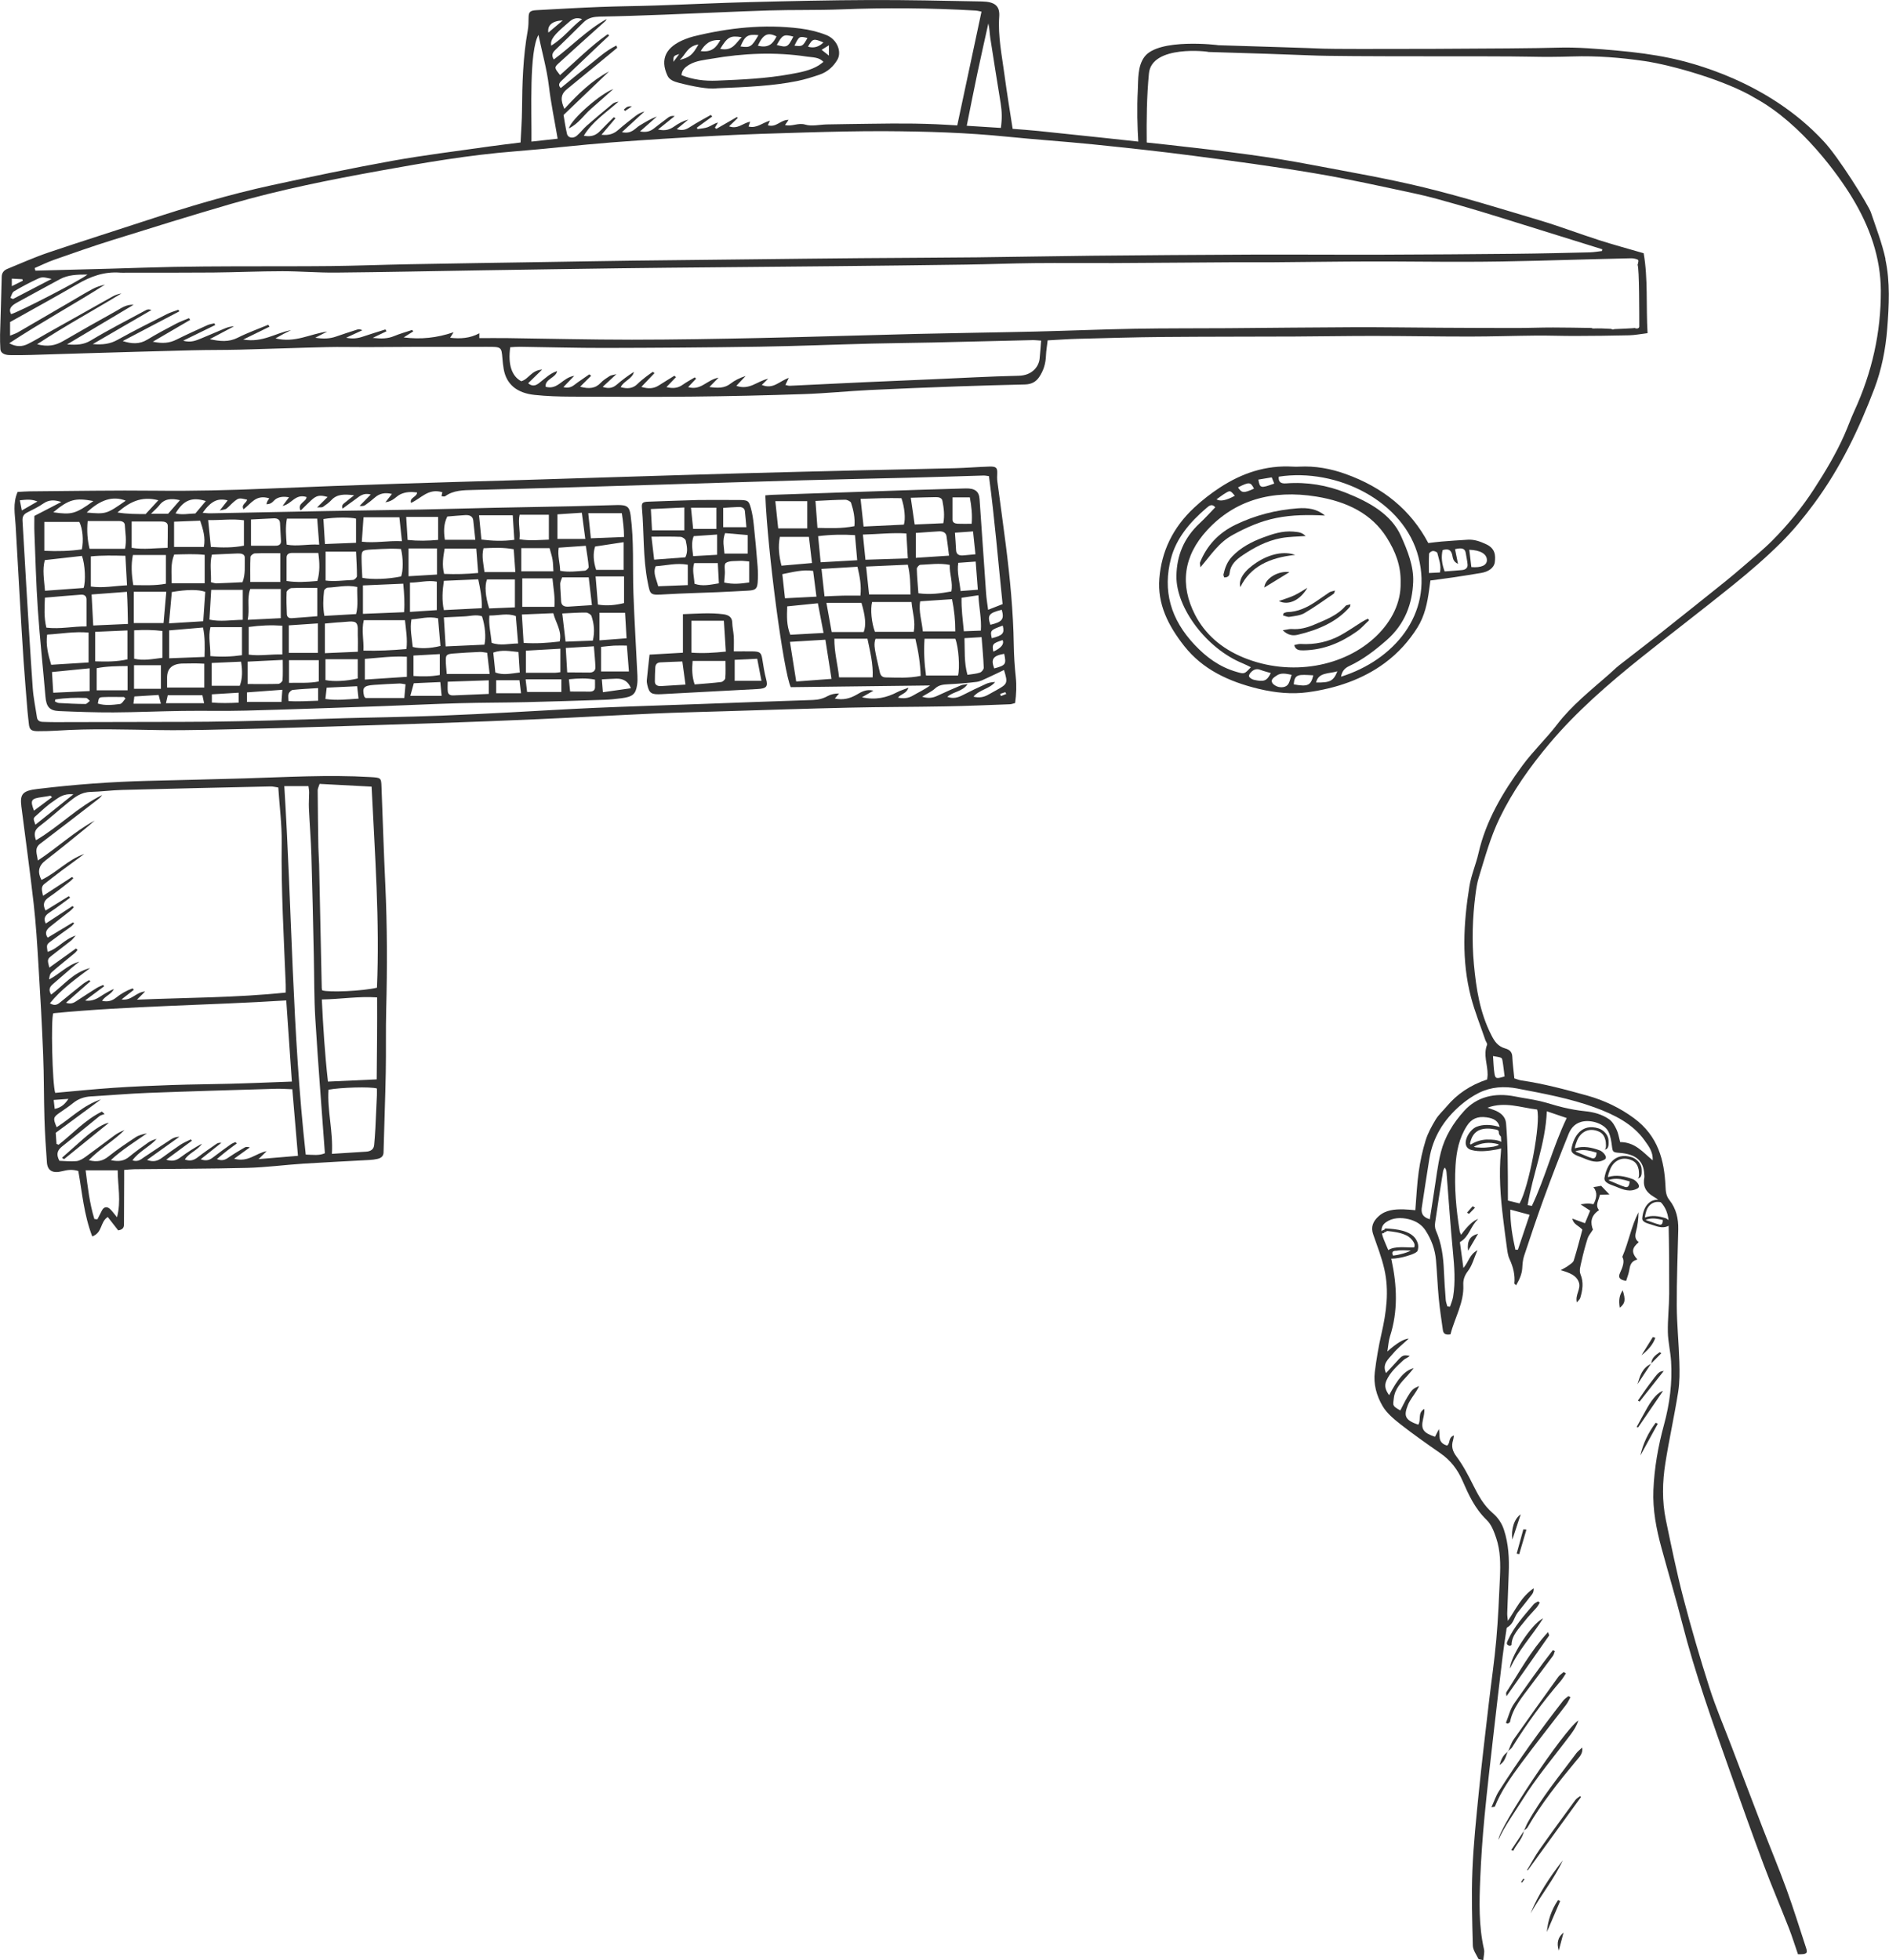 <svg width="186" height="193" viewBox="0 0 186 193" fill="none" xmlns="http://www.w3.org/2000/svg">
<g clip-path="url(#clip0_567_741)">
<path d="M161.836 24.933C160.269 24.475 158.829 24.089 157.421 23.636C155.482 23.014 153.591 22.289 151.637 21.704C147.855 20.575 144.082 19.4 140.23 18.46C136.559 17.566 132.799 16.923 129.064 16.214C127.072 15.835 125.06 15.507 123.045 15.232C120.451 14.877 117.848 14.573 115.242 14.284C110.897 13.803 106.549 13.348 102.202 12.893C101.34 12.803 100.469 12.75 99.71 12.686C99.465 11.085 99.169 9.328 98.896 7.301C98.645 5.422 98.254 3.552 98.388 1.644C98.464 0.585 97.971 0.167 96.662 0.143C92.991 0.074 89.32 -0.01 85.652 0.003C81.721 0.016 77.789 0.106 73.858 0.207C70.74 0.286 67.625 0.44 64.507 0.543C62.689 0.604 60.868 0.614 59.05 0.686C56.974 0.768 54.899 0.887 52.827 1.001C52.185 1.035 52.058 1.181 52.048 1.707C52.042 2.138 52.042 2.575 51.965 2.998C51.495 5.602 51.422 8.225 51.4 10.85C51.39 11.874 51.311 12.898 51.257 14.03C50.198 14.165 49.203 14.277 48.218 14.417C45.021 14.877 41.804 15.264 38.636 15.835C34.641 16.555 30.674 17.389 26.717 18.248C22.566 19.151 18.533 20.355 14.544 21.667C11.283 22.739 8.003 23.771 4.758 24.869C3.379 25.338 2.057 25.928 0.719 26.478C0.353 26.629 0.175 26.888 0.169 27.264C0.131 29.156 0.054 31.046 0.007 32.935C-0.006 33.419 0.013 33.903 0.039 34.388C0.058 34.726 0.385 34.951 0.944 34.965C1.659 34.983 2.375 34.967 3.087 34.949C4.806 34.901 6.525 34.837 8.242 34.79C11.811 34.687 15.38 34.581 18.953 34.491C20.513 34.451 22.074 34.47 23.631 34.43C26.488 34.356 29.342 34.245 32.2 34.179C33.496 34.147 34.793 34.187 36.09 34.181C37.679 34.176 39.271 34.157 40.861 34.155C43.235 34.15 45.606 34.15 47.98 34.152C49.375 34.152 49.375 34.157 49.471 35.298C49.499 35.65 49.537 35.999 49.598 36.348C49.855 37.814 50.863 38.698 52.639 38.886C53.828 39.013 55.036 39.05 56.234 39.056C60.197 39.074 64.161 39.093 68.124 39.053C71.792 39.016 75.459 38.931 79.124 38.807C81.295 38.733 83.462 38.513 85.633 38.404C88.519 38.262 91.408 38.153 94.297 38.047C96.503 37.968 98.712 37.912 100.921 37.857C101.575 37.841 102.011 37.592 102.325 37.124C102.767 36.47 102.961 35.777 102.99 35.031C103.009 34.528 103.101 34.03 103.158 33.514C104.207 33.459 105.176 33.385 106.146 33.361C108.94 33.289 111.733 33.205 114.527 33.181C118.849 33.144 123.172 33.154 127.494 33.136C130.091 33.125 132.688 33.075 135.284 33.078C138.434 33.08 141.584 33.141 144.737 33.139C146.914 33.139 149.088 33.062 151.265 33.043C152.53 33.033 153.795 33.083 155.06 33.08C156.843 33.075 158.629 33.057 160.412 33.014C160.984 33.001 161.553 32.885 162.227 32.805C162.068 30.111 162.284 27.452 161.842 24.933H161.836ZM97.317 2.308C97.444 2.808 97.437 3.297 97.514 3.776C97.841 5.917 98.191 8.055 98.534 10.194C98.658 10.966 98.677 11.736 98.55 12.596C97.409 12.525 96.328 12.456 95.19 12.384C95.546 10.62 95.87 8.947 96.223 7.28C96.573 5.621 96.951 3.964 97.317 2.308V2.308ZM58.951 1.638C61.093 1.604 63.236 1.527 65.375 1.445C68.814 1.313 72.249 1.138 75.685 1.03C78.053 0.956 80.43 1.016 82.798 0.924C87.219 0.749 91.634 0.784 96.048 1.038C96.261 1.051 96.471 1.114 96.643 1.146C95.845 4.888 95.06 8.574 94.256 12.348C93.563 12.308 92.857 12.26 92.152 12.231C91.437 12.202 90.722 12.183 90.006 12.17C89.291 12.16 88.576 12.16 87.861 12.162C87.146 12.165 86.431 12.175 85.716 12.186C85.001 12.194 84.285 12.205 83.57 12.215C82.855 12.226 82.14 12.234 81.425 12.25C80.71 12.265 79.922 12.461 79.302 12.271C78.59 12.051 77.977 12.493 77.296 12.308C77.439 12.104 77.541 11.959 77.649 11.805C76.861 11.776 76.451 12.591 75.602 12.332C75.675 12.175 75.723 12.075 75.815 11.879C75.034 12.104 74.519 12.657 73.705 12.459C73.753 12.313 73.794 12.178 73.861 11.98C73.139 12.123 72.653 12.755 71.785 12.438C72.097 12.141 72.367 11.884 72.637 11.625C72.615 11.591 72.589 11.554 72.567 11.519C71.887 11.911 71.207 12.3 70.53 12.691C70.485 12.652 70.438 12.61 70.393 12.57L70.695 12.067C70.298 12.165 70.025 12.395 69.694 12.52C69.386 12.639 69.014 12.649 68.671 12.71C68.655 12.662 68.639 12.612 68.623 12.565C69.125 12.199 69.627 11.834 70.133 11.469C70.085 11.419 70.034 11.368 69.986 11.318C69.303 11.71 68.597 12.08 67.943 12.504C67.564 12.75 67.215 12.9 66.633 12.715C67.05 12.371 67.412 12.072 67.778 11.773C67.253 11.911 66.83 12.144 66.443 12.414C66.013 12.715 65.581 12.935 64.793 12.752C65.4 12.263 65.899 11.861 66.433 11.432C66.007 11.345 65.794 11.577 65.565 11.747C65.149 12.049 64.755 12.371 64.345 12.681C64.002 12.94 63.617 13.051 63.02 12.94C63.633 12.398 64.157 11.937 64.679 11.477C64.037 11.702 63.531 12.035 63.004 12.345C62.521 12.628 62.222 13.223 61.236 13.014C62.041 12.279 62.749 11.628 63.458 10.977C63.102 11.072 62.816 11.231 62.565 11.427C61.996 11.868 61.424 12.31 60.89 12.781C60.458 13.165 59.972 13.353 59.225 13.268C59.714 12.694 60.159 12.168 60.607 11.644C60.55 11.609 60.493 11.577 60.436 11.543C59.981 11.998 59.52 12.445 59.078 12.909C58.681 13.327 58.198 13.507 57.483 13.364C58.309 11.988 59.701 11.069 60.906 10.006C60.671 10.045 60.455 10.109 60.309 10.23C59.457 10.932 58.614 11.641 57.788 12.363C57.432 12.676 57.159 13.054 56.8 13.361C56.428 13.678 55.922 13.583 55.827 13.178C55.675 12.522 55.582 11.855 55.49 11.323C57.051 9.828 58.51 8.431 59.972 7.031C58.227 7.963 56.908 9.267 55.573 10.723C55.217 9.926 55.147 9.336 55.805 8.799C57.467 7.444 59.117 6.081 60.766 4.716C60.785 4.7 60.741 4.629 60.693 4.483C59.596 5.02 58.802 5.803 57.915 6.486C57 7.193 56.123 7.934 55.214 8.672C54.931 8.383 55.061 8.169 55.296 7.947C56.434 6.87 57.562 5.788 58.694 4.711C59.123 4.303 59.555 3.896 59.987 3.491C59.937 3.451 59.883 3.411 59.828 3.372C58.122 4.576 56.695 6.026 55.144 7.396C54.581 6.677 54.549 6.648 55.042 6.198C56.545 4.816 58.077 3.456 59.596 2.086C59.66 2.03 59.685 1.945 59.73 1.874C57.747 2.985 56.301 4.547 54.53 5.856C54.238 5.396 54.448 5.139 54.718 4.88C55.63 3.999 56.542 3.118 57.435 2.22C57.839 1.816 58.309 1.657 58.951 1.646V1.638ZM57.315 1.877C56.221 2.699 55.496 3.75 54.267 4.496C54.184 3.893 54.524 3.454 55.837 2.334C56.209 2.017 56.545 1.617 57.315 1.877ZM55.417 2.009C54.969 2.387 54.521 2.766 53.993 3.21C53.879 2.485 54.384 2.051 55.417 2.009V2.009ZM53.017 3.43C53.364 5.11 53.841 6.767 54.047 8.476C54.251 10.185 54.607 11.879 54.908 13.657C54.057 13.753 53.234 13.843 52.331 13.943C52.36 10.966 52.086 5.105 53.021 3.432L53.017 3.43ZM5.295 25.592C7.18 24.93 9.062 24.266 10.975 23.668C14.894 22.443 18.816 21.22 22.767 20.072C27.556 18.683 32.489 17.701 37.438 16.806C41.814 16.015 46.203 15.258 50.675 14.906C53.841 14.658 56.993 14.277 60.159 14.028C63.585 13.761 67.018 13.552 70.454 13.374C73.403 13.221 76.356 13.126 79.308 13.043C81.94 12.969 84.572 12.903 87.203 12.916C91.198 12.938 95.19 13.057 99.163 13.459C101.966 13.745 104.785 13.927 107.592 14.213C110.881 14.549 114.168 14.901 117.438 15.33C121.446 15.854 125.454 16.391 129.43 17.06C132.767 17.621 136.066 18.36 139.368 19.066C140.748 19.36 142.102 19.752 143.453 20.135C144.956 20.561 146.45 21.019 147.94 21.482C151.22 22.498 154.494 23.522 157.768 24.544C157.758 24.602 157.745 24.66 157.736 24.718C157.335 24.763 156.935 24.837 156.531 24.848C154.097 24.904 151.659 24.965 149.224 24.988C144.873 25.031 140.522 25.062 136.171 25.076C131.849 25.089 127.529 25.055 123.207 25.07C117.975 25.089 112.744 25.131 107.512 25.181C103.743 25.219 99.977 25.298 96.207 25.338C92.374 25.377 88.541 25.388 84.708 25.42C81.069 25.451 77.43 25.496 73.791 25.536C69.99 25.578 66.185 25.616 62.384 25.663C59.523 25.7 56.666 25.753 53.806 25.798C49.289 25.869 44.773 25.936 40.26 26.02C37.692 26.068 35.127 26.169 32.562 26.198C29.416 26.232 26.266 26.211 23.119 26.224C21.107 26.232 19.092 26.24 17.081 26.28C14.97 26.322 12.86 26.401 10.749 26.46C8.328 26.526 5.909 26.587 3.487 26.65C3.462 26.566 3.439 26.481 3.414 26.396C4.04 26.126 4.65 25.819 5.299 25.592H5.295ZM1.164 27.436C1.548 27.457 1.876 27.473 2.203 27.492C2.219 27.542 2.232 27.592 2.247 27.642C1.914 27.806 1.58 27.971 1.164 28.177V27.439V27.436ZM1.377 28.688C2.104 28.251 2.867 27.849 3.652 27.481C4.173 27.238 4.234 27.275 5.082 27.465C3.767 28.148 2.521 28.796 1.278 29.442C1.192 29.402 1.11 29.365 1.024 29.325C1.138 29.108 1.18 28.807 1.377 28.688ZM1.656 29.802C3.055 29.024 4.475 28.272 5.88 27.502C6.703 27.05 7.612 27.034 8.61 27.034C7.962 27.584 1.853 30.736 1.094 30.929C0.779 30.379 1.195 30.061 1.656 29.804V29.802ZM102.367 35.309C102.281 36.126 101.614 36.97 100.307 36.999C97.45 37.063 94.599 37.227 91.745 37.349C89.539 37.444 87.334 37.534 85.128 37.635C82.674 37.748 80.221 37.873 77.767 37.986C77.627 37.992 77.481 37.934 77.335 37.904C77.449 37.669 77.532 37.494 77.668 37.211C76.728 37.529 76.139 38.373 75.011 37.904C75.25 37.672 75.444 37.486 75.634 37.298C74.563 37.51 73.807 38.455 72.504 37.992C72.818 37.658 73.117 37.341 73.419 37.023C72.844 37.209 72.341 37.452 71.931 37.775C71.334 38.243 70.673 38.217 69.85 38.108C70.145 37.806 70.377 37.568 70.752 37.187C69.573 37.404 69.039 38.492 67.755 38.116C68.048 37.806 68.296 37.547 68.54 37.288C68.499 37.245 68.454 37.2 68.413 37.158C68.013 37.399 67.593 37.619 67.221 37.886C66.76 38.217 66.271 38.278 65.619 38.116C65.963 37.761 66.261 37.449 66.563 37.137C66.509 37.092 66.455 37.044 66.401 36.999C65.893 37.314 65.381 37.624 64.879 37.947C64.38 38.267 63.859 38.307 63.15 38.095C63.636 37.587 64.04 37.166 64.443 36.743C64.389 36.698 64.335 36.655 64.281 36.61C64.052 36.775 63.814 36.931 63.595 37.105C63.312 37.328 63.026 37.553 62.778 37.801C62.324 38.259 61.783 38.307 61.116 38.121C61.418 37.505 62.288 37.288 62.416 36.621C61.815 36.999 61.265 37.412 60.75 37.857C60.372 38.182 59.975 38.312 59.339 38.095C59.775 37.693 60.169 37.328 60.696 36.841C60.356 36.931 60.162 36.944 60.029 37.029C59.721 37.227 59.4 37.428 59.167 37.679C58.633 38.262 57.985 38.312 57.121 38.076C57.518 37.682 57.864 37.341 58.208 37.002C58.147 36.954 58.087 36.907 58.026 36.859C57.639 37.126 57.254 37.394 56.866 37.664C56.498 37.92 56.193 38.309 55.471 38.121C55.84 37.74 56.139 37.431 56.545 37.007C55.353 37.185 54.969 38.42 53.726 38.087C53.634 37.306 54.759 37.209 54.851 36.539C54.511 36.655 54.232 36.817 53.974 37.005C53.66 37.238 53.37 37.494 53.059 37.735C52.738 37.981 52.401 38.076 52.004 37.735C52.433 37.32 52.855 36.904 53.383 36.391C52.302 36.468 52.077 37.32 51.327 37.539C50.389 37.05 50.001 35.883 50.24 34.192C50.542 34.176 50.859 34.144 51.174 34.147C53.968 34.184 56.758 34.266 59.552 34.261C64.621 34.25 69.691 34.218 74.76 34.139C78.463 34.081 82.162 33.927 85.862 33.832C87.842 33.782 89.822 33.771 91.802 33.726C95.082 33.652 98.362 33.567 101.645 33.491C101.922 33.485 102.202 33.52 102.513 33.538C102.462 34.179 102.424 34.74 102.367 35.3V35.309ZM160.984 32.297C160.984 32.318 159.014 32.411 158.956 32.406C158.87 32.469 158.734 32.451 158.645 32.384C158.054 32.345 157.466 32.324 156.868 32.345C156.801 32.345 156.754 32.326 156.712 32.294C155.451 32.273 154.189 32.249 152.927 32.247C151.726 32.244 150.524 32.297 149.326 32.297C146.825 32.297 144.323 32.284 141.822 32.271C138.997 32.255 136.171 32.212 133.342 32.22C129.185 32.234 125.025 32.286 120.868 32.316C117.813 32.337 114.756 32.316 111.705 32.371C108.456 32.429 105.211 32.57 101.963 32.646C98.067 32.739 94.167 32.787 90.27 32.879C85.172 33.001 80.074 33.17 74.976 33.279C70.721 33.369 66.462 33.446 62.206 33.448C58.112 33.448 54.019 33.345 49.925 33.292C49.026 33.282 48.126 33.292 47.198 33.292V32.816C46.254 33.327 45.31 33.366 44.325 33.26C44.417 33.112 44.493 32.99 44.665 32.713C42.993 33.279 41.442 33.435 39.748 33.226C40.13 32.985 40.412 32.808 40.692 32.63C40.657 32.583 40.622 32.535 40.587 32.488C39.993 32.686 39.379 32.853 38.81 33.091C38.178 33.356 37.549 33.366 36.7 33.271C37.26 33.004 37.657 32.813 38.054 32.62L37.956 32.437C37.212 32.673 36.465 32.895 35.728 33.147C35.222 33.319 34.726 33.385 34.084 33.255C34.691 32.974 35.184 32.747 35.677 32.519C35.457 32.403 35.305 32.408 35.171 32.453C34.475 32.675 33.776 32.898 33.09 33.139C32.457 33.361 31.828 33.379 31.04 33.255C31.523 33.009 31.875 32.829 32.225 32.649C30.55 32.866 29.047 33.8 27.127 33.319C27.461 33.131 27.696 32.993 27.938 32.866C28.173 32.742 28.418 32.628 28.659 32.509C27.13 32.781 25.875 33.763 23.949 33.435C24.94 32.951 25.738 32.559 26.539 32.167C26.498 32.104 26.453 32.04 26.412 31.98C25.408 32.398 24.368 32.768 23.412 33.252C22.525 33.702 21.645 33.612 20.656 33.395C21.454 32.972 22.252 32.548 23.049 32.128C22.722 32.144 22.423 32.22 22.143 32.337C21.358 32.66 20.589 33.009 19.801 33.327C19.299 33.53 18.79 33.761 18.034 33.546C19.175 32.99 20.183 32.496 21.193 32.003C21.161 31.948 21.133 31.892 21.101 31.837C20.879 31.892 20.637 31.921 20.437 32.011C19.41 32.477 18.377 32.938 17.376 33.44C16.693 33.782 16.009 33.85 15.046 33.647C16.372 32.874 17.548 32.186 18.727 31.498L18.603 31.329C18.18 31.509 17.738 31.665 17.338 31.874C16.378 32.382 15.415 32.887 14.497 33.446C13.746 33.903 12.977 33.872 12.087 33.581L17.662 30.654C17.627 30.604 17.595 30.551 17.56 30.5C17.185 30.641 16.785 30.752 16.435 30.929C14.802 31.76 13.155 32.58 11.563 33.467C10.841 33.866 10.126 33.964 9.135 33.882C11.159 32.705 13.038 31.617 14.913 30.527C14.675 30.437 14.516 30.461 14.395 30.527C12.57 31.514 10.708 32.459 8.947 33.52C8.239 33.946 7.596 33.98 6.602 33.914C8.912 32.538 11.035 31.273 13.159 30.008C12.431 29.963 11.951 30.336 11.433 30.627C9.678 31.604 7.927 32.586 6.198 33.594C5.451 34.028 4.688 34.168 3.655 33.898C6.392 32.091 9.227 30.556 11.957 28.894C11.636 28.947 11.347 29.048 11.093 29.191C8.909 30.41 6.729 31.638 4.549 32.866C3.957 33.2 3.382 33.554 2.769 33.858C2.222 34.131 1.64 34.192 0.909 33.8C4.03 31.749 7.26 29.979 10.339 28.026C9.904 28.127 9.484 28.256 9.119 28.455C8.41 28.833 7.727 29.251 7.037 29.654C5.28 30.678 3.528 31.704 1.764 32.723C1.548 32.847 1.291 32.924 0.992 33.049V31.71C3.249 30.442 5.445 29.243 7.6 27.989C8.887 27.24 10.225 26.722 11.833 26.846C12.027 26.862 12.224 26.849 12.418 26.849C15.278 26.846 18.136 26.859 20.996 26.833C23.269 26.812 25.538 26.708 27.81 26.706C29.562 26.706 31.316 26.857 33.067 26.841C37.873 26.796 42.678 26.695 47.487 26.618C52 26.547 56.517 26.476 61.03 26.417C64.116 26.375 67.202 26.351 70.288 26.322C74.249 26.285 78.209 26.253 82.169 26.211C86.488 26.166 90.811 26.118 95.13 26.055C97.367 26.023 99.605 25.93 101.842 25.909C104.439 25.883 107.039 25.915 109.636 25.904C113.631 25.885 117.626 25.848 121.624 25.825C122.889 25.817 124.151 25.835 125.416 25.825C128.597 25.801 131.779 25.753 134.96 25.745C138.107 25.737 141.256 25.788 144.403 25.779C146.71 25.774 149.018 25.737 151.325 25.674C153.855 25.605 160.552 25.42 160.561 25.433C160.777 25.425 160.99 25.467 161.2 25.539C161.283 25.568 161.33 25.629 161.327 25.703C161.321 25.832 161.28 25.954 161.245 26.079C161.419 26.439 161.407 31.03 161.41 32.146C161.41 32.35 161.152 32.392 160.99 32.305L160.984 32.297Z" fill="#333333"/>
<path d="M154.433 167.006C154.265 167.152 154.058 167.279 153.928 167.446C151.655 170.349 149.523 173.323 147.578 176.387C147.282 176.856 147.114 177.38 146.853 177.954C147.079 177.914 147.177 177.917 147.187 177.896C147.794 176.371 148.77 174.995 149.771 173.643C151.21 171.701 152.727 169.801 154.198 167.874C154.376 167.639 154.494 167.372 154.637 167.118C154.567 167.081 154.5 167.044 154.43 167.009L154.433 167.006Z" fill="#333333"/>
<path d="M147.543 181.161C148.147 179.806 149.065 178.576 149.863 177.29C151.277 175.014 153.054 172.931 154.672 170.767C154.993 170.338 155.269 169.891 155.409 169.401C153.966 170.391 147.613 179.904 147.543 181.161V181.161Z" fill="#333333"/>
<path d="M150.038 180.261C150.162 180.158 150.33 180.073 150.403 179.949C151.751 177.618 153.461 175.472 155.221 173.352C155.504 173.011 155.882 172.677 155.793 172.071C155.539 172.312 155.345 172.455 155.215 172.63C153.553 174.866 151.763 177.038 150.438 179.438C150.289 179.708 150.184 179.997 150.057 180.277L150.038 180.264V180.261Z" fill="#333333"/>
<path d="M148.458 172.46C148.607 172.32 148.798 172.201 148.9 172.04C150.305 169.769 151.891 167.591 153.68 165.514C153.877 165.284 154.017 165.022 154.185 164.773L153.969 164.638C153.788 164.797 153.566 164.934 153.435 165.117C151.96 167.163 150.492 169.208 149.049 171.267C148.792 171.637 148.671 172.074 148.487 172.479L148.461 172.458L148.458 172.46Z" fill="#333333"/>
<path d="M152.898 162.489C151.557 164.204 150.324 165.977 149.087 167.745C148.687 168.316 148.537 169.007 148.277 169.645C148.337 169.671 148.401 169.698 148.461 169.724C148.537 169.666 148.674 169.613 148.687 169.544C148.954 168.166 149.91 167.065 150.759 165.922C151.471 164.964 152.199 164.016 152.904 163.056C153.009 162.913 153.035 162.733 153.098 162.569C153.032 162.542 152.965 162.516 152.898 162.487V162.489Z" fill="#333333"/>
<path d="M150.435 184.164C152.18 181.759 153.925 179.354 155.67 176.948C155.641 176.916 155.609 176.885 155.581 176.853C155.422 176.983 155.225 177.091 155.113 177.245C153.928 178.864 152.742 180.481 151.592 182.116C151.134 182.767 150.772 183.466 150.365 184.141C150.39 184.148 150.413 184.156 150.438 184.162L150.435 184.164Z" fill="#333333"/>
<path d="M152.425 160.706C150.68 162.611 149.59 164.665 148.321 166.631C148.264 166.718 148.328 166.858 148.34 167.022C149.771 164.987 151.156 163.016 152.533 161.045C152.555 161.013 152.504 160.947 152.425 160.703V160.706Z" fill="#333333"/>
<path d="M151.938 159.362C150.835 159.83 148.639 163.241 148.69 164.294C149.478 162.519 150.893 161.031 151.938 159.362Z" fill="#333333"/>
<path d="M151.442 157.679C151.299 157.774 151.118 157.848 151.013 157.967C150.06 159.086 149.071 160.19 148.483 161.492C148.372 161.738 148.232 161.963 148.68 162.058C148.738 162.024 148.836 161.992 148.836 161.96C148.846 161.015 149.577 160.346 150.136 159.616C150.489 159.155 150.918 158.734 151.303 158.287C151.426 158.142 151.512 157.97 151.614 157.811C151.557 157.769 151.5 157.724 151.446 157.681L151.442 157.679Z" fill="#333333"/>
<path d="M150.711 188.404C151.703 186.636 153.038 185.011 153.877 183.183C152.59 184.826 151.455 186.535 150.711 188.404Z" fill="#333333"/>
<path d="M161.298 140.55C162.109 139.362 162.922 138.174 163.749 136.962C163.31 137.062 162.738 137.671 162.21 138.592C161.848 139.227 161.505 139.87 161.155 140.507C161.203 140.521 161.251 140.534 161.298 140.55V140.55Z" fill="#333333"/>
<path d="M163.027 140.095C162.287 141.084 161.775 142.156 161.518 143.32C162.09 142.275 162.662 141.233 163.237 140.187C163.167 140.156 163.097 140.124 163.027 140.095Z" fill="#333333"/>
<path d="M153.413 187.091C152.761 188.057 152.405 189.107 152.313 190.237C152.749 189.221 153.184 188.202 153.623 187.186C153.553 187.155 153.483 187.123 153.413 187.091Z" fill="#333333"/>
<path d="M149.996 150.584C149.777 151.383 149.558 152.182 149.338 152.982C149.421 152.998 149.507 153.016 149.589 153.032C149.828 152.227 150.066 151.42 150.301 150.616C150.2 150.605 150.098 150.595 149.996 150.584V150.584Z" fill="#333333"/>
<path d="M148.916 151.595C149.183 150.788 149.446 149.994 149.736 149.113C149.09 149.542 148.773 150.595 148.916 151.595Z" fill="#333333"/>
<path d="M153.483 192.069C153.632 191.505 153.785 190.939 153.956 190.29C153.413 190.74 153.251 191.288 153.483 192.069Z" fill="#333333"/>
<path d="M150.057 180.277C149.64 180.907 149.221 181.534 148.804 182.164C148.871 182.19 148.935 182.219 149.001 182.246C149.319 181.574 149.955 181.029 150.041 180.261L150.06 180.274L150.057 180.277Z" fill="#333333"/>
<path d="M148.48 172.481C148 172.802 147.806 173.238 147.654 173.799C148.07 173.495 148.169 173.318 148.455 172.463L148.477 172.481H148.48Z" fill="#333333"/>
<path d="M185.66 25.525C185.323 23.964 184.732 22.437 184.214 20.905C183.982 20.22 181.032 15.451 179.554 13.9C174.05 7.954 166.447 6.137 164.403 5.71C162.744 5.364 161.038 5.144 159.337 4.991C157.335 4.811 155.31 4.628 153.308 4.694C149.936 4.808 131.683 4.858 130.3 4.792C129 4.731 124.316 4.586 119.971 4.454C119.939 4.43 114.094 3.728 112.696 5.586C111.993 6.518 112.086 7.854 112.032 8.899C111.943 10.648 111.984 12.397 112.089 14.144C112.114 14.533 112.915 14.506 112.912 14.117C112.887 11.829 112.909 9.508 113.131 7.224C113.408 4.387 119.002 5.07 118.995 5.118C122.911 5.234 127.141 5.369 128.991 5.451C132.452 5.607 146.894 5.496 150.657 5.581C152.043 5.613 153.432 5.605 154.815 5.56C157.208 5.48 159.579 5.671 161.918 6.012C164.677 6.417 170.02 7.952 172.826 9.664C177.438 12.186 181.058 17.296 182.358 19.439C184.109 22.323 185.18 25.353 185.196 28.621C185.215 32.712 184.335 36.658 182.583 40.474C182.23 41.243 181.951 42.037 181.608 42.813C180.784 44.676 179.729 46.441 178.595 48.187C177.425 49.987 176.061 51.667 174.501 53.233C173.621 54.12 172.619 54.927 171.66 55.761C171.046 56.292 170.423 56.819 169.784 57.332C167.598 59.084 165.408 60.833 163.208 62.575C161.966 63.556 160.694 64.514 159.449 65.493C159.089 65.776 158.775 66.097 158.431 66.396C156.639 67.97 154.751 69.465 153.333 71.32C152.272 72.707 150.95 73.961 149.917 75.364C147.94 78.044 146.297 80.857 145.585 83.99C145.334 85.096 144.86 86.173 144.682 87.285C144.097 90.926 143.897 94.583 144.844 98.206C145.216 99.626 145.779 101.01 146.255 102.413C146.309 102.572 146.468 102.752 146.421 102.879C146.033 103.871 146.491 104.842 146.478 105.824C146.478 105.985 146.446 106.147 146.43 106.292C144.749 106.848 143.452 107.748 142.445 108.949C142.086 109.378 141.647 109.769 141.367 110.232C140.97 110.889 140.595 111.574 140.376 112.283C140.064 113.291 139.842 114.326 139.695 115.363C139.521 116.586 139.47 117.822 139.359 119.163C138.971 119.134 138.593 119.089 138.214 119.081C137.312 119.063 136.454 119.134 135.767 119.74C135.166 120.272 134.966 120.838 135.211 121.545C135.605 122.677 136.044 123.807 136.307 124.961C136.797 127.099 136.508 129.227 136.021 131.349C135.738 132.59 135.526 133.844 135.37 135.101C135.224 136.274 135.535 137.43 136.148 138.467C136.539 139.134 137.22 139.711 137.881 140.23C139.155 141.227 140.493 142.169 141.838 143.103C142.89 143.834 143.541 144.744 144.008 145.808C144.603 147.168 145.207 148.525 146.383 149.663C146.869 150.134 147.11 150.822 147.323 151.444C147.746 152.701 147.749 154.003 147.692 155.294C147.6 157.356 147.514 159.417 147.33 161.473C147.149 163.529 146.843 165.575 146.605 167.628C146.265 170.555 145.912 173.482 145.617 176.414C145.359 178.988 145.086 181.568 144.981 184.149C144.879 186.62 144.956 189.1 145.022 191.574C145.035 192.013 145.359 192.45 145.569 192.876C145.598 192.934 145.791 192.939 146.055 193.005C146.084 192.603 146.192 192.251 146.119 191.928C145.594 189.61 145.655 187.271 145.753 184.934C145.839 182.902 145.982 180.87 146.176 178.843C146.437 176.104 146.764 173.368 147.072 170.629C147.358 168.11 147.654 165.591 147.959 163.072C148.058 162.251 148.188 161.434 148.309 160.616C148.328 160.484 148.328 160.29 148.426 160.232C149.055 159.875 149.078 159.235 149.45 158.764C149.917 158.171 150.4 157.586 150.854 156.985C150.982 156.819 151.026 156.612 151.017 156.387C149.78 157.239 149.265 158.457 148.471 159.597C148.448 159.343 148.401 159.089 148.41 158.838C148.452 157.517 148.509 156.199 148.557 154.879C148.611 153.445 148.544 152.026 148.083 150.624C147.873 149.986 147.508 149.441 146.983 148.991C146.062 148.197 145.556 147.229 145.057 146.237C144.574 145.279 144.078 144.307 143.42 143.429C143.007 142.881 142.89 142.4 143.074 141.815C143.115 141.688 143.122 141.553 143.16 141.341C142.565 141.566 142.845 142.077 142.486 142.339C141.491 142.042 141.831 141.328 141.682 140.714C141.555 140.968 141.428 141.222 141.297 141.476C140.134 141.082 139.896 140.724 140.121 139.74C140.198 139.409 140.268 139.079 140.245 138.732C139.552 139.124 139.962 139.798 139.651 140.283C138.259 139.812 138.237 139.359 138.624 138.354C138.815 137.864 139.19 137.422 139.476 136.956C139.562 136.819 139.632 136.671 139.737 136.477C139.155 136.713 139.022 136.824 138.596 137.533C138.335 137.972 138.119 138.428 137.881 138.88C137.057 138.417 137.159 138.401 137.242 137.668C137.347 136.745 137.976 136.107 138.599 135.435C138.793 135.223 138.968 134.998 139.2 134.718C138.326 134.948 137.655 135.705 136.781 137.38C136.441 136.895 136.269 136.485 136.52 135.927C136.883 135.125 137.544 134.524 138.202 133.913C138.37 133.757 138.65 133.68 138.809 133.508C138.17 133.387 138.074 133.445 137.499 134.093C137.191 134.44 136.867 134.778 136.476 135.202C136.05 134.305 136.733 133.805 137.162 133.283C137.591 132.765 138.16 132.323 138.713 131.804C138.213 131.839 137.511 132.263 136.606 133.074C136.705 132.482 136.724 132.029 136.86 131.603C137.671 129.102 137.556 126.589 137.019 124.077C137.01 124.032 136.997 123.987 136.984 123.942C137.464 123.942 138.062 123.805 138.211 123.765C138.488 123.694 139.505 123.426 139.587 123.146C139.705 122.744 139.651 122.405 139.422 122.034C138.888 121.169 137.493 121.016 136.466 120.963C136.358 120.957 136.285 121.045 136.326 121.127C136.282 121.039 136.101 121.174 136.079 121.19C136.053 121.209 136.04 121.235 136.037 121.262C136.012 120.923 136.107 120.603 136.479 120.344C137.111 119.902 137.928 119.854 138.729 120.055C139.457 120.238 140.001 120.598 140.369 121.166C140.964 122.079 141.3 123.048 141.393 124.075C141.504 125.334 141.548 126.599 141.669 127.859C141.768 128.899 141.927 129.936 142.073 130.973C142.117 131.286 142.298 131.481 142.823 131.386C143.227 129.78 144.17 128.261 144.085 126.536C144.059 126.046 144.186 125.612 144.539 125.157C144.965 124.601 145.127 123.905 145.477 123.101C144.666 123.553 144.644 124.22 144.094 124.855C143.961 123.876 143.853 123.077 143.748 122.312C144.714 121.735 144.752 120.77 145.556 120.029C145.088 120.163 144.524 120.681 143.865 121.585C143.811 121.455 143.748 121.36 143.732 121.259C143.382 119.102 143.182 116.933 143.319 114.757C143.404 113.413 143.659 112.074 144.441 110.857C144.889 110.158 145.486 109.896 146.383 110.021C147.11 110.121 147.539 110.399 147.66 110.976C147.578 110.944 147.485 110.92 147.384 110.897C146.729 110.733 146.027 110.703 145.397 110.947C144.587 111.259 143.713 112.918 144.892 113.238C145.655 113.445 146.548 113.336 147.311 113.199C147.403 113.183 147.616 113.146 147.806 113.082C147.803 113.183 147.8 113.283 147.791 113.384C147.574 115.615 147.737 117.832 148.013 120.05C148.127 120.952 148.232 121.857 148.363 122.757C148.423 123.164 148.458 123.593 148.633 123.971C148.998 124.755 149.195 125.543 149.11 126.382C149.106 126.414 149.183 126.454 149.288 126.551C149.605 125.998 149.853 125.472 149.888 124.876C149.914 124.474 149.939 124.059 150.066 123.675C150.689 121.794 151.315 119.915 151.995 118.047C152.771 115.919 153.581 113.802 154.436 111.696C154.64 111.193 154.964 110.682 155.67 110.473C156.636 110.187 158.031 110.658 158.396 111.476C158.59 111.905 158.66 112.381 158.718 112.842C158.787 113.41 158.816 113.471 159.429 113.514C161.079 113.627 161.858 114.305 161.902 115.662C161.902 115.744 161.924 115.829 161.912 115.908C161.753 116.755 161.969 117.351 162.941 117.909C163.806 118.407 164.276 119.351 164.295 120.301C164.346 122.667 164.365 125.033 164.356 127.398C164.349 128.658 164.2 129.917 164.225 131.177C164.245 132.135 164.486 133.088 164.543 134.048C164.674 136.147 164.407 138.226 163.85 140.272C163.269 142.4 162.891 144.538 162.802 146.721C162.722 148.666 163.088 150.558 163.603 152.437C164.276 154.903 165.007 157.358 165.64 159.833C166.898 164.762 168.631 169.584 170.337 174.413C171.427 177.499 172.527 180.581 173.675 183.654C174.45 185.726 175.327 187.771 176.135 189.835C176.468 190.69 176.738 191.563 177.037 192.426C177.876 192.447 178.016 192.349 177.844 191.828C177.209 189.899 176.611 187.959 175.915 186.043C175.168 183.992 174.32 181.965 173.532 179.925C172.514 177.282 171.513 174.635 170.506 171.989C169.768 170.05 168.942 168.131 168.316 166.165C167.382 163.244 166.523 160.301 165.751 157.348C165.087 154.8 164.562 152.222 164.028 149.653C163.644 147.798 163.685 145.919 163.981 144.061C164.353 141.717 164.871 139.391 165.243 137.046C165.398 136.072 165.386 135.072 165.357 134.085C165.303 132.243 165.112 130.404 165.103 128.563C165.09 126.062 165.195 123.559 165.249 121.058C165.271 120.021 165.065 119.028 164.365 118.145C164.044 117.737 164.016 117.298 163.993 116.816C163.876 114.289 163.297 111.873 160.879 110.095C159.538 109.108 157.996 108.356 156.283 107.877C154.153 107.285 152.018 106.708 149.796 106.385C149.574 106.353 149.364 106.26 149.11 106.184C149.04 105.469 148.941 104.763 148.909 104.054C148.89 103.635 148.693 103.371 148.232 103.244C147.463 103.029 147.149 102.516 146.85 101.934C145.706 99.695 145.35 97.332 145.127 94.94C144.917 92.656 144.987 90.378 145.28 88.102C145.353 87.528 145.439 86.949 145.61 86.393C146.217 84.421 146.751 82.437 147.67 80.54C148.935 77.922 150.635 75.514 152.574 73.21C155.205 70.084 158.352 67.346 161.642 64.713C164.642 62.312 167.718 59.976 170.703 57.56C172.336 56.239 173.926 54.866 175.384 53.413C176.586 52.217 177.651 50.907 178.633 49.574C181.242 46.041 183.063 42.204 184.557 38.272C185.278 36.367 185.669 34.369 185.825 32.358C186.003 30.074 186.127 27.782 185.641 25.525H185.66ZM138.71 123.238C138.373 123.384 138.008 123.479 137.642 123.561C137.487 123.59 137.331 123.617 137.175 123.638C136.997 123.31 137.108 123.148 137.512 123.159C137.957 123.074 138.443 123.125 138.914 123.135C138.85 123.172 138.78 123.209 138.707 123.241L138.71 123.238ZM136.171 121.434C136.253 121.439 136.32 121.381 136.307 121.312C136.323 121.383 136.558 121.23 136.574 121.217C136.574 121.217 136.574 121.211 136.578 121.209C137.226 121.272 137.858 121.357 138.44 121.624C138.786 121.783 139.028 122.026 139.196 122.318C139.314 122.521 139.311 122.688 139.238 122.828C138.529 122.863 137.309 122.659 136.698 123.096C136.552 122.744 136.387 122.392 136.253 122.037C136.18 121.847 136.11 121.651 136.072 121.455C136.104 121.447 136.136 121.439 136.171 121.431V121.434ZM143.08 127.679C143.026 128.012 142.88 128.338 142.775 128.666L142.515 128.639C142.461 128.43 142.372 128.221 142.356 128.01C142.283 127.052 142.213 126.091 142.174 125.133C142.12 123.781 141.955 122.453 141.389 121.169C141.281 120.926 141.275 120.627 141.313 120.365C141.558 118.676 141.828 116.988 142.098 115.303C142.117 115.186 142.2 115.075 142.254 114.961C142.4 115.138 142.419 115.295 142.432 115.448C142.639 118.049 142.81 120.653 143.061 123.252C143.204 124.734 143.319 126.207 143.08 127.684V127.679ZM147.025 112.91C146.793 112.95 146.561 112.971 146.325 112.992C146.03 113.019 145.741 113.006 145.448 112.984C145.324 112.984 145.216 112.955 145.114 112.916C145.817 112.524 146.659 112.426 147.485 112.656C147.838 112.754 147.002 112.916 147.025 112.913V112.91ZM146.449 112.204C145.852 112.217 145.286 112.405 144.816 112.699C144.79 112.672 144.765 112.646 144.743 112.614C144.765 112.482 144.8 112.352 144.847 112.225C145.191 111.196 146.1 110.976 147.26 111.212C147.73 111.307 147.498 111.481 147.635 111.73C147.673 111.796 147.73 111.855 147.787 111.913C147.803 112.085 147.816 112.257 147.822 112.429C147.431 112.228 146.878 112.199 146.452 112.209L146.449 112.204ZM148.477 118.216C148.471 116.684 148.477 115.202 148.448 113.72C148.426 112.677 148.382 111.635 148.293 110.598C148.239 109.97 147.781 109.542 147.088 109.293C146.882 109.219 146.675 109.145 146.465 109.071C148.191 108.436 149.761 109.071 151.35 109.251C151.751 110.489 150.543 116.917 149.621 118.496C149.281 118.412 148.922 118.324 148.48 118.216H148.477ZM149.462 123.051L149.214 123.056C148.928 121.786 148.706 120.508 148.712 119.105C149.405 119.29 149.98 119.446 150.616 119.616C150.216 120.804 149.841 121.926 149.462 123.048V123.051ZM150.832 118.745C150.695 118.719 150.556 118.692 150.419 118.666C150.918 115.612 152.18 112.664 152.307 109.423C153.07 109.682 153.661 109.88 154.265 110.087C152.885 112.974 152.164 115.948 150.832 118.748V118.745ZM147.934 104.392C148.029 104.927 148.083 105.469 148.15 105.991C147.339 106.245 147.234 106.226 147.149 105.686C147.063 105.152 147.056 104.612 147.009 103.982C147.851 104.13 147.883 104.125 147.93 104.392H147.934ZM149.446 107.192C152.021 107.684 154.595 108.158 157.023 109.044C158.984 109.761 160.777 110.672 161.912 112.262C162.319 112.834 162.779 113.397 162.732 114.255C161.734 113.426 161.009 112.468 159.528 112.455C159.407 112.008 159.353 111.59 159.172 111.217C158.994 110.846 158.772 110.434 158.419 110.193C157.754 109.738 156.944 109.499 156.06 109.415C155.349 109.346 154.643 109.211 153.953 109.052C153.162 108.87 152.402 108.597 151.611 108.414C150.816 108.232 149.996 108.129 149.195 107.967C147.168 107.562 145.432 107.999 144.18 109.372C143.08 110.579 142.257 111.952 141.879 113.442C141.545 114.755 141.409 116.099 141.192 117.433C141.053 118.295 140.922 119.158 140.786 120.058C139.966 119.804 139.924 119.346 140.007 118.825C140.255 117.247 140.48 115.67 140.741 114.096C141.081 112.045 142.12 110.264 143.859 108.788C144.387 108.34 144.984 107.925 145.629 107.605C146.812 107.023 148.08 106.927 149.45 107.189L149.446 107.192Z" fill="#333333"/>
<path d="M157.449 119.161C157.033 118.658 157.433 118.187 157.532 117.65C157.84 117.636 158.11 117.626 158.473 117.613C158.18 117.308 157.948 117.068 157.656 116.763C157.494 116.79 157.249 116.832 156.9 116.89C157.345 117.467 157.195 117.999 156.906 118.573C156.706 118.547 156.525 118.507 156.34 118.507C156.169 118.507 156 118.544 155.628 118.589C156.026 118.851 156.264 119.005 156.575 119.208C156.42 119.587 156.251 119.989 156.064 120.447C155.647 120.293 155.31 120.169 154.824 119.992C154.916 120.571 155.472 120.69 155.806 121.082C155.542 122.05 155.282 123.093 154.958 124.122C154.894 124.323 154.611 124.487 154.401 124.644C154.223 124.779 154.007 124.876 153.674 125.067C154.554 125.332 155.215 125.564 155.463 126.268C155.695 126.922 155.075 127.472 155.266 128.245C155.431 128.033 155.561 127.933 155.596 127.814C155.828 127.038 155.956 126.279 155.622 125.472C155.466 125.099 155.631 124.614 155.724 124.191C155.889 123.437 156.092 122.685 156.324 121.942C156.407 121.677 156.62 121.442 156.849 121.077C156.614 120.465 156.569 119.743 157.446 119.161H157.449Z" fill="#333333"/>
<path d="M161.225 124.022C160.605 123.307 160.675 122.9 161.359 122.307C160.971 122.032 160.984 121.688 161.088 121.286C161.254 120.661 161.33 120.018 161.34 119.364C160.624 120.73 160.396 122.22 159.738 123.762C159.998 124.18 159.782 124.763 159.518 125.332C159.318 125.76 159.429 126.012 160.116 126.123C160.221 125.779 160.357 125.453 160.415 125.117C160.497 124.646 160.561 124.183 161.225 124.019V124.022Z" fill="#333333"/>
<path d="M161.448 138.002C162.23 137.015 163.008 136.025 163.822 134.995C163.352 135.059 163.345 135.054 162.382 136.337C161.994 136.853 161.642 137.39 161.273 137.917C161.333 137.946 161.391 137.972 161.451 138.002H161.448Z" fill="#333333"/>
<path d="M159.493 128.769C160.033 128.327 160.075 127.999 159.779 127.049C159.455 127.536 159.369 128.004 159.493 128.769Z" fill="#333333"/>
<path d="M144.552 123.162C144.876 122.611 145.197 122.064 145.537 121.487C144.758 121.688 144.434 122.161 144.552 123.162Z" fill="#333333"/>
<path d="M162.601 134.273C161.661 134.71 161.479 135.522 161.231 136.303C161.683 135.623 162.131 134.94 162.582 134.26L162.601 134.273Z" fill="#333333"/>
<path d="M162.748 131.651C162.373 132.251 162.001 132.852 161.626 133.453C162.258 132.955 162.764 132.402 162.992 131.727C162.91 131.704 162.83 131.677 162.748 131.653V131.651Z" fill="#333333"/>
<path d="M162.582 134.26C162.916 133.924 163.25 133.585 163.583 133.249L163.418 133.151C162.992 133.44 162.601 133.746 162.601 134.273L162.582 134.26V134.26Z" fill="#333333"/>
<path d="M145.01 118.769C144.822 118.981 144.638 119.192 144.45 119.404C144.514 119.446 144.577 119.486 144.641 119.529L145.235 118.917L145.01 118.772V118.769Z" fill="#333333"/>
<path d="M149.993 184.99C149.917 185.101 149.84 185.21 149.764 185.321C149.796 185.337 149.831 185.355 149.863 185.371C149.945 185.26 150.028 185.146 150.111 185.035C150.072 185.019 150.034 185.006 149.993 184.99V184.99Z" fill="#333333"/>
<path d="M1.732 48.447C1.24 49.579 1.475 50.632 1.535 51.678C1.573 52.326 1.611 52.971 1.646 53.62C1.751 55.483 1.856 57.348 1.964 59.211C2.079 61.156 2.187 63.104 2.32 65.049C2.435 66.721 2.578 68.394 2.711 70.066C2.743 70.471 2.803 70.873 2.841 71.275C2.895 71.839 3.073 71.998 3.738 71.998C4.354 71.998 4.974 71.984 5.591 71.945C8.966 71.72 12.341 71.839 15.72 71.889C18.707 71.934 21.695 71.823 24.683 71.767C26.437 71.733 28.192 71.672 29.946 71.617C34.297 71.482 38.645 71.355 42.996 71.206C46.371 71.09 49.747 70.96 53.122 70.809C56.885 70.64 60.642 70.426 64.405 70.259C66.741 70.156 69.077 70.103 71.416 70.031C75.475 69.91 79.534 69.769 83.596 69.68C86.771 69.608 89.949 69.613 93.124 69.555C95.231 69.516 97.338 69.423 99.446 69.346C99.598 69.341 99.748 69.277 99.954 69.227C100.072 68.364 100.11 67.52 100.018 66.66C99.906 65.61 99.837 64.554 99.821 63.498C99.77 60.193 99.449 56.904 99.032 53.62C98.772 51.55 98.476 49.481 98.206 47.412C98.171 47.147 98.181 46.877 98.193 46.61C98.216 46.062 98.085 45.919 97.418 45.941C96.283 45.978 95.148 46.073 94.014 46.102C90.963 46.181 87.908 46.237 84.857 46.308C80.799 46.406 76.737 46.504 72.678 46.615C69.169 46.711 65.663 46.822 62.158 46.93C58.166 47.052 54.171 47.182 50.179 47.303C46.543 47.414 42.904 47.507 39.268 47.629C34.949 47.774 30.632 47.928 26.316 48.113C22.68 48.269 19.047 48.359 15.405 48.317C11.248 48.269 7.091 48.351 2.934 48.38C2.549 48.383 2.164 48.42 1.739 48.441L1.732 48.447ZM85.989 68.004C85.274 67.832 84.806 68.139 84.339 68.407C83.697 68.775 83.026 68.957 82.2 68.785C82.353 68.603 82.483 68.444 82.617 68.285C82.175 68.282 81.803 68.37 81.495 68.539C81.046 68.788 80.589 68.907 80.045 68.925C76.346 69.044 72.649 69.187 68.95 69.322C65.479 69.449 62.005 69.552 58.535 69.703C55.744 69.825 52.96 70.002 50.172 70.148C47.935 70.264 45.697 70.376 43.46 70.466C41.677 70.537 39.891 70.577 38.105 70.622C36.744 70.656 35.384 70.674 34.024 70.714C31.557 70.786 29.091 70.878 26.625 70.944C24.581 71 22.534 71.04 20.491 71.066C18.803 71.087 17.115 71.079 15.424 71.085C12.078 71.093 8.734 71.1 5.387 71.106C4.996 71.106 4.609 71.093 4.218 71.082C3.871 71.074 3.68 70.923 3.639 70.638C3.496 69.672 3.29 68.711 3.223 67.743C2.984 64.369 2.791 60.992 2.584 57.618C2.457 55.512 2.349 53.405 2.218 51.299C2.196 50.944 2.272 50.669 2.66 50.471C3.213 50.188 3.785 49.918 4.278 49.574C4.809 49.203 5.355 49.203 6.036 49.428C5.174 49.875 4.31 50.32 3.385 50.802C3.385 51.296 3.366 51.863 3.388 52.426C3.49 54.967 3.553 57.51 3.728 60.047C3.925 62.908 4.237 65.763 4.478 68.621C4.561 69.576 4.866 69.973 5.813 70.016C7.596 70.092 9.382 70.156 11.165 70.148C13.438 70.137 15.71 70.031 17.983 70C20.058 69.971 22.137 70.026 24.212 69.971C28.595 69.854 32.975 69.695 37.358 69.542C39.986 69.449 42.615 69.317 45.243 69.243C47.449 69.179 49.658 69.19 51.863 69.137C54.428 69.076 56.99 68.992 59.552 68.904C60.102 68.886 60.651 68.825 61.195 68.753C62.298 68.613 62.596 68.354 62.733 67.436C62.775 67.144 62.781 66.846 62.765 66.552C62.635 63.824 62.463 61.095 62.368 58.364C62.282 55.824 62.434 53.276 62.094 50.741C61.983 49.91 61.757 49.706 60.756 49.73C59.294 49.762 57.835 49.817 56.373 49.849C53.777 49.904 51.177 49.944 48.58 50C46.209 50.05 43.838 50.127 41.467 50.172C38.381 50.23 35.295 50.262 32.209 50.32C28.376 50.389 24.543 50.474 20.71 50.545C20.468 50.55 20.227 50.513 19.953 50.492C20.78 49.338 21.431 49.018 22.42 49.272C22.191 49.563 21.971 49.841 21.641 50.264C21.984 50.177 22.184 50.172 22.293 50.087C22.55 49.886 22.753 49.635 23.005 49.428C23.503 49.015 23.532 49.018 24.323 49.195C24.314 49.513 23.701 49.672 23.98 50.148C24.727 49.595 25.188 48.653 26.517 49.071C26.45 49.169 26.386 49.251 26.338 49.341C26.297 49.42 26.278 49.508 26.23 49.648C26.793 49.661 26.914 49.277 27.206 49.108C27.572 48.899 27.959 48.883 28.462 48.962C28.217 49.288 28.023 49.553 27.826 49.815C28.738 49.635 29.05 48.592 30.184 48.939C30.175 49.42 29.224 49.553 29.599 50.278C29.997 49.889 30.315 49.563 30.651 49.254C31.169 48.775 31.497 48.714 32.257 48.936C31.945 49.243 31.643 49.545 31.22 49.963C31.538 49.944 31.71 49.976 31.789 49.92C32.088 49.714 32.393 49.5 32.625 49.246C33.185 48.64 33.906 48.65 34.872 48.769C34.532 49.037 34.294 49.206 34.081 49.397C33.89 49.566 33.566 49.698 33.731 50.082C34.202 49.738 34.615 49.441 35.025 49.14C35.425 48.843 35.8 48.502 36.509 48.69C36.112 49.097 35.762 49.455 35.409 49.812C35.679 49.857 35.854 49.812 35.981 49.722C36.303 49.492 36.614 49.254 36.9 48.997C37.364 48.587 37.901 48.473 38.594 48.637C38.397 48.888 38.232 49.097 37.949 49.455C38.734 49.357 38.982 48.88 39.427 48.671C39.97 48.417 40.501 48.42 41.067 48.489C41.057 48.947 40.304 48.989 40.469 49.518C41.477 49.074 42.17 48.044 43.555 48.47C43.527 48.595 43.498 48.719 43.469 48.846C43.543 48.862 43.603 48.888 43.667 48.888C43.727 48.888 43.806 48.883 43.851 48.851C44.649 48.272 45.621 48.267 46.603 48.245C49.817 48.169 53.03 48.076 56.243 47.983C59.164 47.899 62.082 47.811 65.002 47.721C69.71 47.578 74.416 47.422 79.124 47.29C82.566 47.192 86.008 47.129 89.45 47.041C91.916 46.978 94.379 46.896 96.843 46.824C96.995 46.819 97.148 46.856 97.376 46.883C97.945 51.098 98.282 55.295 98.721 59.484C98.2 59.688 97.806 59.844 97.294 60.045C97.218 59.447 97.132 58.947 97.097 58.444C96.877 55.34 96.674 52.239 96.452 49.135C96.398 48.375 95.988 48.073 95.088 48.094C93.496 48.134 91.907 48.182 90.314 48.235C85.576 48.394 80.837 48.558 76.098 48.722C75.85 48.73 75.602 48.756 75.357 48.775C75.577 54.313 77.153 66.208 77.865 67.663C82.432 67.608 87.009 67.552 91.582 67.496C91.039 67.899 90.445 68.166 89.895 68.489C89.44 68.756 88.989 68.809 88.42 68.692C88.681 68.333 89.259 68.314 89.45 67.719C88.964 67.907 88.643 67.999 88.363 68.145C87.317 68.692 86.214 68.957 84.87 68.658C85.286 68.42 85.633 68.222 85.982 68.02L85.989 68.004ZM90.654 66.549C89.459 66.8 88.331 66.718 87.212 66.703C86.815 66.697 86.685 66.454 86.624 66.163C86.497 65.554 86.335 64.951 86.221 64.34C86.135 63.874 86.027 63.398 86.205 62.905H90.133C90.432 64.136 90.61 65.319 90.654 66.549V66.549ZM78.399 67.102C78.186 65.76 77.992 64.525 77.782 63.202C79.012 63.128 80.09 63.061 81.272 62.99C81.479 64.3 81.669 65.514 81.876 66.846C80.662 66.935 79.559 67.017 78.399 67.105V67.102ZM82.62 66.695C82.486 65.432 82.14 64.218 82.156 62.892H85.413C85.671 64.152 85.992 65.377 85.925 66.695H82.62V66.695ZM8.518 61.683C7.215 61.664 5.931 61.966 4.564 61.802C4.322 60.783 4.377 59.83 4.424 58.849C5.673 58.743 6.824 58.637 7.978 58.555C8.324 58.531 8.515 58.716 8.518 59.007C8.524 59.838 8.518 60.672 8.518 61.685V61.683ZM39.875 61.066C39.97 62 40.136 62.924 40.021 63.908C38.575 64.035 37.215 64.101 35.784 64.064C35.838 63.03 35.578 62.101 35.819 61.066H39.875ZM94.065 62.9C94.386 63.697 94.532 65.771 94.329 66.52H91.182C91.01 65.316 90.95 64.128 91.033 62.9H94.068H94.065ZM4.431 58.174C4.338 57.049 4.16 56.091 4.411 55.152C5.68 55.009 6.887 54.874 8.07 54.739C8.375 55.544 8.461 57.256 8.229 57.893C7.014 57.983 5.769 58.073 4.427 58.171L4.431 58.174ZM5.038 65.459C4.739 64.43 4.497 63.517 4.643 62.487C5.988 62.41 7.301 62.164 8.721 62.286V65.229C7.469 65.308 6.29 65.379 5.038 65.459V65.459ZM89.389 55.604C89.637 56.61 89.631 57.528 89.66 58.531H85.572C85.477 57.634 85.385 56.745 85.283 55.787C86.72 55.724 88.02 55.665 89.386 55.604H89.389ZM89.752 59.277C89.841 60.275 90.168 61.185 89.971 62.215H86.151C85.814 61.336 85.687 59.992 85.871 59.277H89.755H89.752ZM39.497 56.758C38.232 57.023 36.665 57.089 35.676 56.898C35.651 56.258 35.603 55.591 35.6 54.924C35.597 54.226 35.673 54.165 36.55 54.109C37.196 54.067 37.841 54.043 38.489 54.027C38.829 54.019 39.169 54.046 39.481 54.056C39.71 54.935 39.706 56.208 39.497 56.761V56.758ZM35.737 57.645C37.091 57.586 38.368 57.531 39.706 57.473C39.799 58.468 39.859 59.341 39.789 60.28C38.391 60.336 37.107 60.389 35.737 60.444V57.647V57.645ZM43.708 60.794C44.458 60.757 45.065 60.722 45.675 60.698C46.276 60.677 46.88 60.481 47.461 60.685C47.767 61.627 47.868 62.757 47.7 63.477C46.476 63.532 45.237 63.591 43.88 63.651C43.819 62.635 43.765 61.738 43.705 60.791L43.708 60.794ZM85.032 51.847C84.927 50.87 84.835 50.026 84.737 49.119C86.163 49.068 87.479 49.026 88.76 49.055C89.072 49.942 89.18 51.103 88.999 51.659C87.734 51.72 86.446 51.781 85.032 51.847ZM4.364 54.236V51.389H7.812C8.14 52.045 8.248 53.215 8.06 54.093C6.878 54.268 5.667 54.295 4.367 54.236H4.364ZM9.02 58.536C10.218 58.446 11.299 58.364 12.497 58.274C12.564 59.365 12.576 60.365 12.596 61.439C11.4 61.492 10.348 61.537 9.179 61.59C9.125 60.529 9.074 59.574 9.02 58.539V58.536ZM43.705 60.077C43.495 59.081 43.565 58.166 43.705 57.192C44.874 57.142 45.955 57.094 47.09 57.044C47.299 58.031 47.477 58.915 47.436 59.886C46.171 59.95 44.992 60.01 43.705 60.074V60.077ZM89.389 54.983C87.927 55.028 86.618 55.07 85.216 55.115C85.127 54.242 85.051 53.48 84.965 52.638C86.465 52.601 87.826 52.437 89.246 52.527C89.294 53.361 89.339 54.107 89.389 54.985V54.983ZM12.507 57.634C11.264 57.687 10.167 57.928 8.944 57.753V54.787C10.062 54.673 11.168 54.702 12.348 54.728C12.402 55.726 12.453 56.631 12.507 57.631V57.634ZM16.918 58.296C18.386 58.042 19.527 58.031 20.211 58.277C20.147 59.209 20.081 60.161 20.011 61.172C18.857 61.243 17.817 61.304 16.638 61.378C16.737 60.278 16.826 59.301 16.918 58.298V58.296ZM16.336 57.478C15.234 57.682 14.216 57.618 13.123 57.615C12.955 56.578 12.888 55.615 13.088 54.647H16.336V57.478ZM90.864 62.167C90.772 61.13 90.429 60.196 90.607 59.209C91.681 59.137 92.669 59.071 93.741 58.999C93.96 60.069 94.068 61.09 94.065 62.17H90.867L90.864 62.167ZM80.884 56.02C82.165 55.943 83.274 55.874 84.431 55.806C84.66 56.777 84.829 57.663 84.721 58.65C84.098 58.65 83.551 58.642 83.007 58.65C82.435 58.663 81.867 58.695 81.186 58.722C81.088 57.825 80.996 57.004 80.888 56.017L80.884 56.02ZM81.892 62.233C81.72 61.288 81.555 60.365 81.374 59.362H84.822C85.213 60.653 85.296 61.582 85.045 62.233H81.892ZM8.629 51.307C9.707 51.307 10.733 51.307 11.76 51.307C12.062 51.307 12.275 51.447 12.29 51.688C12.335 52.453 12.488 53.223 12.309 54.041H8.82C8.607 53.159 8.54 52.294 8.632 51.307H8.629ZM20.138 64.686C18.927 64.734 17.814 64.776 16.657 64.819V62.074C17.808 61.977 18.854 61.886 19.991 61.789C20.189 62.741 20.166 63.641 20.138 64.686V64.686ZM31.989 64.313V61.4C32.574 61.349 33.083 61.286 33.591 61.265C34.087 61.243 34.783 61.101 35.034 61.31C35.314 61.54 35.209 62.109 35.228 62.532C35.254 63.059 35.235 63.585 35.235 64.175C34.144 64.223 33.124 64.265 31.986 64.316L31.989 64.313ZM51.39 60.508C52.499 60.463 53.481 60.423 54.479 60.381C54.733 61.344 55.353 62.154 55.105 63.165C53.936 63.307 52.798 63.387 51.558 63.305C51.501 62.363 51.447 61.487 51.387 60.505L51.39 60.508ZM80.296 49.325C81.358 49.277 82.289 49.214 83.22 49.206C83.421 49.206 83.754 49.367 83.799 49.508C84.044 50.251 84.203 51.013 84.129 51.81C82.865 52.059 81.695 52.003 80.49 51.979C80.424 51.064 80.363 50.262 80.296 49.328V49.325ZM23.904 61.029C22.718 61.05 21.708 61.238 20.621 61.011C20.678 60.034 20.735 59.103 20.796 58.084H23.904V61.029ZM16.375 58.269C16.282 59.33 16.197 60.312 16.104 61.352H13.174V58.269H16.371H16.375ZM27.8 64.443C26.653 64.406 25.557 64.612 24.489 64.459V61.736C25.649 61.577 26.691 61.535 27.8 61.609V64.44V64.443ZM12.548 62.077V64.924C11.47 65.168 10.482 65.152 9.37 65.12V62.215C10.409 62.17 11.432 62.125 12.548 62.077ZM16.902 57.433C16.912 56.456 16.769 55.533 17.153 54.602C18.186 54.58 19.168 54.527 20.154 54.633V57.433H16.902V57.433ZM80.56 52.794C81.844 52.635 82.985 52.622 84.187 52.691C84.26 53.538 84.33 54.305 84.403 55.163C83.16 55.234 82.044 55.295 80.805 55.366C80.716 54.448 80.64 53.63 80.557 52.794H80.56ZM93.518 55.62C93.483 56.547 93.852 57.375 93.674 58.237C92.59 58.433 91.586 58.579 90.429 58.415C90.372 57.605 90.295 56.809 90.273 56.012C90.27 55.874 90.492 55.618 90.62 55.615C91.541 55.586 92.469 55.419 93.518 55.623V55.62ZM24.39 61.032C24.613 59.944 24.285 58.976 24.638 57.999H27.645V60.868C26.621 60.918 25.604 60.971 24.387 61.032H24.39ZM81.091 62.323C79.931 62.387 78.888 62.445 77.817 62.503C77.436 61.553 77.48 60.677 77.515 59.706C78.52 59.605 79.464 59.508 80.532 59.402C80.725 60.413 80.9 61.323 81.091 62.326V62.323ZM20.77 57.327C20.818 56.419 20.621 55.517 20.866 54.612C21.794 54.57 22.601 54.525 23.411 54.498C23.758 54.488 24.11 54.556 24.101 54.914C24.079 55.713 24.187 56.523 23.878 57.327C22.989 57.369 22.146 57.414 21.307 57.441C21.158 57.446 21.002 57.377 20.773 57.327H20.77ZM23.828 64.514C22.773 64.665 21.774 64.699 20.71 64.602C20.735 63.614 20.487 62.712 20.719 61.752H23.828V64.514ZM20.497 51.209C21.721 51.243 22.826 51.058 24.018 51.23V53.728C22.938 53.945 21.895 53.929 20.761 53.853C20.672 52.964 20.592 52.143 20.497 51.209ZM12.964 51.349C13.991 51.349 14.925 51.349 15.86 51.349C16.212 51.349 16.518 51.429 16.521 51.789C16.524 52.479 16.511 53.167 16.502 53.943C15.268 53.964 14.166 54.136 12.964 53.945V51.347V51.349ZM39.579 53.289C38.175 53.22 36.976 53.493 35.626 53.339C35.683 52.514 35.737 51.754 35.794 50.934H39.325C39.408 51.699 39.484 52.413 39.576 53.289H39.579ZM31.341 54.443C31.475 55.398 31.513 56.295 31.249 57.208C30.2 57.295 29.244 57.369 28.217 57.208C28.217 56.404 28.217 55.652 28.217 54.901C28.217 54.607 28.404 54.448 28.757 54.445C29.596 54.44 30.432 54.445 31.338 54.445L31.341 54.443ZM51.425 59.754V56.949H54.397C54.479 57.856 54.67 58.769 54.59 59.754H51.425ZM35.177 57.801C35.139 58.716 35.298 59.571 35.063 60.465C34.005 60.526 33.016 60.585 31.939 60.645C31.783 59.77 31.815 58.97 31.91 58.171C31.923 58.055 32.142 57.867 32.276 57.862C33.2 57.827 34.119 57.568 35.174 57.798L35.177 57.801ZM35.057 54.318C35.095 55.131 35.149 55.93 35.146 56.729C35.146 56.859 34.904 57.097 34.761 57.105C33.843 57.142 32.918 57.285 32.059 57.163V54.318H35.053H35.057ZM31.243 60.677C30.388 60.743 29.561 60.815 28.732 60.87C28.408 60.892 28.252 60.712 28.245 60.473C28.217 59.748 28.188 59.023 28.223 58.301C28.23 58.161 28.522 57.92 28.697 57.909C29.52 57.867 30.346 57.891 31.243 57.891V60.677ZM43.988 66.367C43.953 65.898 43.895 65.446 43.895 64.996C43.895 64.493 43.997 64.403 44.636 64.35C45.504 64.279 46.374 64.234 47.245 64.194C47.455 64.183 47.671 64.242 47.97 64.276C48.049 64.961 48.126 65.612 48.212 66.367H43.988V66.367ZM16.451 67.698C16.451 67.335 16.448 67.017 16.451 66.697C16.464 65.792 16.997 65.338 18.049 65.335C18.437 65.335 18.828 65.319 19.216 65.321C19.524 65.321 19.829 65.342 20.115 65.353V67.698H16.451ZM40.062 66.644C38.686 66.734 37.355 66.822 35.924 66.917V64.877C37.31 64.776 38.639 64.586 40.062 64.668V66.644ZM47.086 56.417C45.936 56.528 44.858 56.552 43.73 56.509C43.505 55.618 43.644 54.813 43.781 54.019H46.896C46.962 54.848 47.02 55.594 47.083 56.417H47.086ZM27.607 57.303H24.641C24.641 56.443 24.622 55.639 24.66 54.837C24.667 54.71 24.934 54.496 25.089 54.49C25.919 54.456 26.748 54.474 27.604 54.474V57.303H27.607ZM76.947 55.702C76.711 54.736 76.594 53.85 76.788 52.866H79.651C79.75 53.702 79.845 54.517 79.953 55.44C78.907 55.53 77.967 55.612 76.947 55.702V55.702ZM50.646 53.154C49.505 53.305 48.501 53.26 47.404 53.128C47.325 52.318 47.252 51.558 47.169 50.738H50.487C50.538 51.521 50.586 52.262 50.643 53.154H50.646ZM48.167 59.912C47.786 58.722 47.712 57.666 47.951 57.054H50.7V59.804C49.842 59.841 49.016 59.875 48.164 59.912H48.167ZM76.626 52.032C76.527 51.109 76.435 50.238 76.343 49.349H79.486V52.032H76.626V52.032ZM28.439 61.577C29.46 61.508 30.343 61.45 31.3 61.384V64.289H28.439V61.577ZM15.999 64.771C14.995 64.898 14.115 65.075 13.209 64.861V62.066C14.21 62.006 15.094 62.021 15.999 62.13V64.768V64.771ZM31.846 51.109C32.918 50.923 34.561 50.923 35.057 51.069V53.448C34.011 53.49 33.064 53.527 31.996 53.567C31.942 52.686 31.894 51.916 31.846 51.109ZM27.839 64.983C27.839 65.758 27.864 66.372 27.82 66.983C27.81 67.113 27.559 67.335 27.41 67.338C26.421 67.369 25.43 67.353 24.384 67.353V65.149C25.55 65.094 26.628 65.041 27.839 64.98V64.983ZM31.43 53.63C30.257 53.559 29.275 53.826 28.23 53.628C28.166 52.746 28.09 51.929 28.252 51.066H31.233C31.297 51.908 31.357 52.699 31.43 53.63ZM43.368 63.606C42.335 63.861 41.353 63.887 40.641 63.704C40.555 62.818 40.348 61.929 40.511 60.987C41.385 60.937 42.182 60.661 43.133 60.884C43.209 61.781 43.288 62.68 43.368 63.604V63.606ZM61.227 50.534C61.344 51.304 61.443 52.061 61.446 52.874C60.321 52.919 59.301 52.958 58.179 53.003C58.093 52.159 58.013 51.397 57.924 50.534H61.224H61.227ZM58.283 59.584C57.384 59.642 56.682 59.69 55.976 59.733C55.493 59.764 55.261 59.579 55.248 59.172C55.229 58.608 55.166 58.044 55.159 57.483C55.159 57.287 55.277 57.089 55.35 56.853H57.969C58.074 57.761 58.172 58.629 58.283 59.582V59.584ZM61.405 53.387V56.112H58.7C58.417 55.255 58.382 54.467 58.598 53.813C59.491 53.678 60.407 53.538 61.405 53.387V53.387ZM89.682 49.013C90.594 48.989 91.366 48.962 92.139 48.952C92.447 48.947 92.739 49.015 92.797 49.32C92.933 50.032 93.029 50.749 92.882 51.521C91.907 51.564 91.017 51.603 90.063 51.646C89.93 50.741 89.815 49.944 89.679 49.013H89.682ZM61.446 56.758V59.383C60.597 59.584 59.79 59.68 58.875 59.529C58.798 58.611 58.725 57.719 58.646 56.758H61.449H61.446ZM80.392 58.751C79.263 58.809 78.313 58.857 77.293 58.91C77.198 58.057 77.118 57.316 77.032 56.536C78.068 56.33 79.006 56.068 80.064 56.213C80.172 57.054 80.274 57.851 80.392 58.751ZM51.781 66.245V64.07C52.912 64.006 53.996 63.943 55.175 63.876V66.187C54.984 66.21 54.829 66.242 54.67 66.245C53.764 66.25 52.858 66.245 51.781 66.245ZM55.359 60.407C56.224 60.368 56.958 60.309 57.692 60.317C57.883 60.317 58.188 60.508 58.239 60.656C58.49 61.41 58.582 62.183 58.373 63.08C57.514 63.112 56.666 63.143 55.69 63.181C55.576 62.22 55.474 61.352 55.363 60.407H55.359ZM5.241 68.208C5.197 67.465 5.162 66.84 5.12 66.173C6.398 66.046 7.558 65.93 8.826 65.805V68.047C7.657 68.1 6.544 68.15 5.241 68.211V68.208ZM43.028 54.006V56.573C42.096 56.629 41.216 56.681 40.228 56.74V54.006H43.028V54.006ZM98.858 65.97C99.255 67.274 99.223 67.348 98.069 67.981C97.825 68.116 97.58 68.245 97.342 68.385C96.903 68.645 96.439 68.74 95.854 68.6C96.407 67.917 97.469 67.819 97.987 67.155C97.647 67.163 97.342 67.224 97.078 67.346C96.312 67.695 95.552 68.055 94.808 68.439C94.335 68.685 93.871 68.83 93.276 68.616C93.836 68.1 94.793 68.1 95.279 67.356C94.967 67.414 94.777 67.417 94.621 67.483C93.842 67.814 93.067 68.15 92.307 68.507C91.868 68.714 91.433 68.801 90.791 68.603C91.284 68.298 91.748 68.094 92.072 67.79C92.444 67.444 92.863 67.404 93.362 67.377C94.297 67.33 95.234 67.261 96.159 67.144C96.522 67.1 96.862 66.909 97.195 66.761C97.748 66.512 98.285 66.245 98.858 65.97V65.97ZM43.009 60.077C42.109 60.137 41.289 60.19 40.367 60.251V57.367C41.254 57.375 42.087 57.11 43.009 57.272V60.074V60.077ZM93.442 54.713C92.244 54.792 91.258 54.856 90.174 54.927V52.479C90.96 52.424 91.694 52.363 92.431 52.321C92.832 52.297 93.14 52.432 93.197 52.794C93.289 53.4 93.356 54.006 93.445 54.713H93.442ZM24.714 53.739V51.151C25.522 51.111 26.227 51.074 26.933 51.04C27.314 51.021 27.549 51.151 27.569 51.492C27.6 52.082 27.632 52.672 27.667 53.263C27.683 53.556 27.521 53.728 27.165 53.734C26.367 53.742 25.566 53.734 24.714 53.734V53.739ZM17.14 51.37C18.04 51.336 18.866 51.304 19.712 51.27C20.004 52.148 20.246 52.945 20.071 53.855H17.14V51.368V51.37ZM48.412 63.297C48.329 62.379 48.1 61.513 48.189 60.608C49.12 60.619 49.947 60.341 50.792 60.664C50.865 61.558 50.938 62.429 51.015 63.36C50.09 63.368 49.302 63.612 48.409 63.297H48.412ZM51.326 56.258V53.977H54.114C54.222 54.382 54.346 54.742 54.406 55.107C54.466 55.467 54.463 55.832 54.492 56.255H51.326V56.258ZM43.139 50.9V53.162C42.128 53.252 41.181 53.276 40.136 53.167C40.088 52.392 40.043 51.68 39.996 50.9H43.139V50.9ZM12.561 67.973H9.519V65.795C10.511 65.597 11.515 65.594 12.561 65.581V67.973ZM50.745 56.332H47.706C47.608 55.538 47.404 54.789 47.608 53.985C48.615 53.937 49.566 53.895 50.583 54.08C50.637 54.816 50.684 55.507 50.745 56.335V56.332ZM54.044 50.685V53.136C53.116 53.165 52.181 53.268 51.151 53.101C51.26 52.278 50.983 51.495 51.167 50.685H54.044V50.685ZM58.477 63.638C58.538 64.419 58.605 65.054 58.627 65.692C58.636 65.98 58.474 66.224 58.055 66.224C57.355 66.224 56.653 66.213 55.849 66.208C55.801 65.371 55.757 64.636 55.709 63.802C56.669 63.747 57.492 63.697 58.481 63.638H58.477ZM23.739 65.152C23.869 66.025 23.894 66.761 23.608 67.528H20.846V65.279C21.848 65.234 22.747 65.194 23.739 65.152ZM46.803 53.149H43.806C43.679 52.336 43.679 51.601 44.042 50.86C44.645 50.812 45.221 50.757 45.799 50.722C46.251 50.693 46.556 50.839 46.6 51.249C46.667 51.86 46.73 52.474 46.803 53.149ZM59.027 63.053V60.339H61.548C61.599 61.18 61.643 61.977 61.694 62.85C60.788 62.919 59.997 62.979 59.027 63.053V63.053ZM28.458 67.237V65.004H31.389V67.1C30.458 67.29 29.501 67.216 28.458 67.237ZM35.225 66.808C34.097 67.073 32.857 67.131 32.047 66.965V64.911H35.225V66.808ZM57.68 53.742C57.794 54.512 57.912 55.165 57.966 55.824C57.975 55.946 57.727 56.184 57.584 56.194C56.796 56.245 56.002 56.367 55.156 56.203C55.14 55.427 54.883 54.705 55.016 53.929C55.903 53.866 56.698 53.81 57.68 53.742V53.742ZM59.186 63.694C59.688 63.644 60.07 63.591 60.454 63.572C60.858 63.554 61.265 63.567 61.726 63.567C61.795 64.451 61.856 65.239 61.926 66.118H59.186V63.691V63.694ZM54.889 53.069V50.645C55.681 50.593 56.437 50.542 57.289 50.487C57.41 51.389 57.518 52.196 57.632 53.069H54.889V53.069ZM15.844 65.504V67.822H13.196V65.504H15.844V65.504ZM96.652 62.736C96.734 63.813 96.827 64.773 96.865 65.737C96.871 65.903 96.674 66.163 96.493 66.226C96.131 66.353 95.714 66.374 95.26 66.448C94.916 65.2 95.012 64.054 94.967 62.839C95.533 62.805 96.004 62.776 96.652 62.736ZM96.337 58.611C96.398 59.838 96.658 60.913 96.579 62.096C95.975 62.119 95.479 62.138 94.904 62.159C94.793 61.005 94.653 59.952 94.678 58.862C95.244 58.777 95.708 58.708 96.337 58.613V58.611ZM43.304 64.408V66.464C42.446 66.623 41.575 66.621 40.714 66.562V64.549C41.566 64.501 42.357 64.459 43.304 64.406V64.408ZM51.177 66.218C50.277 66.324 49.562 66.507 48.774 66.218C48.707 65.567 48.637 64.911 48.571 64.257C49.429 63.95 50.201 64.12 51.05 64.202C51.094 64.882 51.136 65.514 51.18 66.221L51.177 66.218ZM48.126 68.327C46.943 68.378 45.79 68.423 44.633 68.475C44.312 68.491 44.127 68.346 44.096 68.113C44.054 67.809 44.086 67.496 44.086 67.126C45.478 67.078 46.772 67.033 48.126 66.988V68.33V68.327ZM39.808 68.73H35.991C35.95 68.677 35.87 68.616 35.851 68.542C35.648 67.716 35.81 67.515 36.801 67.441C37.641 67.377 38.483 67.338 39.325 67.303C39.506 67.295 39.687 67.348 39.929 67.38C39.891 67.817 39.856 68.211 39.811 68.73H39.808ZM95.495 48.976C95.66 49.857 95.749 50.709 95.676 51.574C95.142 51.574 94.723 51.587 94.306 51.569C94.03 51.558 93.795 51.455 93.791 51.185C93.785 50.471 93.791 49.756 93.791 48.976H95.495ZM96.07 55.297C96.14 56.216 96.207 57.105 96.283 58.068C95.66 58.116 95.164 58.153 94.583 58.198C94.484 57.221 94.208 56.343 94.354 55.419C94.948 55.377 95.454 55.34 96.07 55.295V55.297ZM55.274 68.137H51.901C51.857 67.758 51.812 67.38 51.755 66.893H55.274V68.137V68.137ZM94.027 52.453C94.659 52.408 95.193 52.371 95.81 52.326C95.892 53.106 95.969 53.813 96.048 54.578C95.574 54.623 95.225 54.652 94.878 54.686C94.389 54.736 94.154 54.562 94.138 54.149C94.116 53.614 94.068 53.083 94.027 52.45V52.453ZM27.712 69.118H24.32V68.177C25.484 68.092 26.59 68.01 27.8 67.92C27.769 68.359 27.743 68.674 27.712 69.118V69.118ZM35.165 67.568C35.219 68.047 35.257 68.38 35.304 68.793C34.163 68.865 33.137 68.984 32.04 68.825C32.085 68.43 32.123 68.097 32.167 67.711C33.194 67.663 34.116 67.618 35.168 67.568H35.165ZM40.403 68.518C40.536 68.039 40.638 67.666 40.746 67.277C41.674 67.234 42.497 67.2 43.355 67.16C43.403 67.66 43.441 68.052 43.485 68.518H40.399H40.403ZM15.593 49.259C15.148 49.74 14.744 50.18 14.341 50.616C13.422 50.616 12.541 50.622 11.566 50.46C12.729 49.46 13.886 48.812 15.593 49.259ZM31.325 67.756V68.997C30.302 69.023 29.377 69.097 28.404 69.029C28.404 68.73 28.35 68.505 28.42 68.309C28.474 68.158 28.671 67.952 28.83 67.933C29.625 67.846 30.432 67.814 31.325 67.756V67.756ZM51.301 68.261H48.857V66.978H51.148C51.199 67.409 51.247 67.795 51.301 68.261ZM19.931 68.457C19.982 68.703 20.033 68.931 20.096 69.24H16.343C16.403 68.973 16.454 68.743 16.518 68.457H19.928H19.931ZM56.017 66.885C56.949 66.798 57.73 66.755 58.586 66.92C58.586 67.227 58.595 67.465 58.586 67.703C58.573 67.96 58.401 68.097 58.093 68.1C57.46 68.1 56.828 68.094 56.135 68.092C56.09 67.642 56.059 67.308 56.017 66.885ZM59.262 66.893C59.803 66.867 60.245 66.84 60.69 66.827C61.397 66.806 61.874 67.12 62.12 67.769C61.233 67.896 60.362 68.018 59.364 68.161C59.326 67.684 59.297 67.327 59.262 66.896V66.893ZM8.537 50.468C9.859 49.211 11.111 48.793 12.38 49.301C10.501 50.619 10.447 50.638 8.537 50.468V50.468ZM5.247 50.442C6.782 49.169 7.393 48.997 9.195 49.336C7.453 50.598 7.056 50.709 5.247 50.442ZM19.238 50.561C18.568 50.569 17.938 50.727 17.284 50.55C18.046 49.301 18.816 48.894 20.268 49.333C19.931 49.733 19.607 50.121 19.235 50.561H19.238ZM23.497 68.208V69.187C22.588 69.235 21.733 69.248 20.862 69.179V68.367C21.759 68.314 22.614 68.261 23.497 68.208ZM17.716 49.254C17.312 49.717 16.94 50.143 16.553 50.585H14.868C15.224 50.227 15.494 50.005 15.694 49.746C16.177 49.116 16.842 49.047 17.716 49.251V49.254ZM15.844 69.29H13.139C13.171 69.031 13.196 68.83 13.228 68.579C14.048 68.528 14.814 68.481 15.618 68.43C15.694 68.727 15.755 68.952 15.841 69.29H15.844ZM5.409 69.076C5.419 69.01 5.429 68.944 5.441 68.875C6.439 68.719 7.453 68.685 8.47 68.727C8.6 68.732 8.721 68.912 8.848 69.01C8.702 69.118 8.553 69.32 8.407 69.32C7.539 69.317 6.674 69.272 5.807 69.224C5.67 69.216 5.543 69.129 5.413 69.076H5.409ZM12.205 68.634C12.255 68.682 12.309 68.732 12.36 68.78C12.179 68.968 12.02 69.296 11.807 69.322C11.092 69.41 10.348 69.497 9.633 69.277C9.732 68.7 9.729 68.663 10.171 68.642C10.844 68.611 11.524 68.634 12.201 68.634H12.205ZM98.638 60.042C98.902 60.976 98.695 61.236 97.519 61.521C97.202 60.582 97.361 60.36 98.638 60.042ZM97.898 65.816C97.545 64.903 97.777 64.564 98.877 64.379C99.099 65.411 99.032 65.509 97.898 65.816ZM98.734 61.601C98.931 62.358 98.743 62.567 97.656 62.844C97.485 62.08 97.516 62.04 98.734 61.601ZM1.955 49.261C2.559 49.203 3.073 49.124 3.687 49.378C3.147 49.69 2.711 49.942 2.149 50.264C2.069 49.849 2.015 49.574 1.955 49.261V49.261ZM97.809 64.165C97.666 63.432 97.745 63.339 98.727 63.027C98.893 63.424 98.586 63.803 97.809 64.165ZM98.556 68.542C98.53 68.47 98.502 68.399 98.476 68.325C98.645 68.269 98.816 68.211 98.985 68.155C99.016 68.213 99.048 68.272 99.08 68.33C98.905 68.399 98.734 68.47 98.559 68.539L98.556 68.542Z" fill="#333333"/>
<path d="M68.705 49.235C66.884 49.293 65.362 49.338 63.839 49.397C63.277 49.418 63.162 49.516 63.207 50.002C63.429 52.447 63.296 54.911 63.779 57.343C64.036 58.632 63.995 58.611 65.575 58.518C67.288 58.417 69.004 58.383 70.717 58.309C71.686 58.269 72.656 58.211 73.628 58.161C74.366 58.121 74.544 58.007 74.601 57.388C74.648 56.851 74.639 56.308 74.598 55.771C74.49 54.398 74.366 53.024 74.219 51.654C74.162 51.117 74.083 50.577 73.94 50.053C73.727 49.277 73.647 49.238 72.691 49.232C71.264 49.224 69.837 49.232 68.705 49.232V49.235ZM64.084 50.124C65.203 50.071 66.245 50.024 67.383 49.971V52.217H64.201C64.166 51.572 64.132 50.929 64.087 50.121L64.084 50.124ZM64.151 52.844C65.228 52.844 66.124 52.823 67.017 52.863C67.202 52.871 67.497 53.083 67.523 53.231C67.621 53.749 67.774 54.284 67.481 54.877C66.496 54.951 65.511 55.025 64.411 55.107C64.322 54.34 64.246 53.681 64.147 52.847L64.151 52.844ZM64.808 57.729C64.643 57.017 64.262 56.43 64.564 55.755C65.613 55.687 66.607 55.406 67.723 55.607V57.613C66.76 57.65 65.835 57.687 64.808 57.727V57.729ZM73.765 57.351C72.961 57.473 72.182 57.557 71.311 57.359C71.334 57.041 71.356 56.755 71.375 56.467C71.4 56.105 71.257 55.581 71.486 55.422C71.794 55.208 72.386 55.255 72.856 55.226C73.129 55.208 73.412 55.26 73.768 55.287V57.351H73.765ZM70.542 52.08H68.251C68.181 51.394 68.111 50.714 68.038 49.992H70.542V52.08ZM70.787 57.438C69.891 57.581 69.175 57.756 68.384 57.481C68.352 56.803 68.13 56.131 68.352 55.448H70.679C70.714 56.134 70.749 56.761 70.784 57.441L70.787 57.438ZM68.254 54.76C68.165 54.03 68.054 53.429 68.302 52.794C69.067 52.741 69.795 52.691 70.612 52.633V54.628C69.824 54.673 69.093 54.713 68.254 54.76V54.76ZM73.622 54.512H71.334C71.292 53.858 71.102 53.236 71.4 52.495C72.141 52.559 72.85 52.62 73.622 52.686V54.512V54.512ZM71.21 50.01C71.721 49.979 72.23 49.934 72.738 49.92C73.059 49.913 73.314 50.029 73.345 50.328C73.4 50.825 73.438 51.325 73.492 51.91H71.21V50.01V50.01Z" fill="#333333"/>
<path d="M72.255 64.133C72.255 63.567 72.278 63.109 72.249 62.657C72.22 62.201 72.109 61.746 72.1 61.291C72.087 60.783 71.75 60.547 71.216 60.481C69.929 60.317 68.648 60.423 67.243 60.476V64.271C66.086 64.337 65.04 64.398 63.957 64.459C63.861 65.348 63.766 66.15 63.69 66.951C63.674 67.11 63.696 67.277 63.734 67.436C63.928 68.282 64.144 68.407 65.165 68.351C68.305 68.179 71.445 68.012 74.585 67.848C75.478 67.801 75.634 67.594 75.437 66.872C75.259 66.218 75.167 65.546 75.055 64.879C74.95 64.257 74.823 64.146 74.067 64.138C73.52 64.13 72.977 64.138 72.258 64.138L72.255 64.133ZM71.276 61.124C71.343 62.162 71.403 63.12 71.47 64.16C70.291 64.279 69.22 64.353 68.082 64.265V61.124H71.279H71.276ZM71.435 65.081C71.435 65.673 71.464 66.229 71.416 66.782C71.403 66.92 71.171 67.134 71.013 67.155C70.164 67.261 69.306 67.317 68.397 67.393C68.133 66.61 68.13 65.901 68.197 65.081H71.435ZM67.186 65.133C67.297 65.938 67.392 66.639 67.497 67.409C66.636 67.462 65.87 67.51 65.104 67.555C64.716 67.576 64.478 67.438 64.481 67.097C64.484 66.639 64.494 66.184 64.522 65.726C64.538 65.469 64.656 65.239 65.022 65.221C65.718 65.184 66.417 65.162 67.186 65.133V65.133ZM74.976 67.041H72.341V64.972C73.113 64.935 73.8 64.9 74.559 64.864C74.699 65.594 74.833 66.298 74.976 67.041Z" fill="#333333"/>
<path d="M70.555 8.695C73.676 8.571 76.108 8.457 78.485 7.981C79.238 7.83 79.972 7.597 80.691 7.354C81.507 7.076 82.06 6.539 82.445 5.896C82.915 5.112 82.432 3.877 81.371 3.453C80.567 3.133 79.667 2.916 78.784 2.805C75.221 2.355 71.731 2.741 68.298 3.583C68.019 3.652 67.749 3.747 67.485 3.85C65.562 4.594 64.961 5.814 65.721 7.446C65.918 7.872 66.369 8.031 66.84 8.156C68.273 8.526 69.725 8.799 70.555 8.701V8.695ZM67.103 7.404C67.151 6.883 67.469 6.605 67.885 6.361C68.553 5.972 69.325 5.912 70.091 5.779C73.206 5.239 76.33 5.102 79.47 5.576C80.017 5.658 80.652 5.615 81.078 6.094C80.916 6.216 80.786 6.33 80.633 6.425C79.804 6.946 78.803 7.124 77.827 7.301C75.44 7.735 73.005 7.843 70.574 7.941C69.382 7.989 68.254 7.854 67.107 7.404H67.103ZM70.914 4.813C71.648 3.623 71.903 3.482 73.037 3.665C72.446 4.21 72.176 5.06 70.914 4.813ZM74.623 4.499C75.138 3.371 75.605 3.149 76.46 3.586C76.136 4.247 75.716 4.782 74.623 4.499ZM74.68 3.459C74.01 4.623 73.873 4.71 72.916 4.575C73.361 3.514 73.619 3.353 74.68 3.459ZM78.116 3.601C77.582 4.66 77.493 4.705 76.486 4.43C77.042 3.422 77.166 3.358 78.116 3.601ZM68.995 5.03C69.417 4.345 69.91 3.877 70.927 3.948C70.542 4.633 70.126 5.181 68.995 5.03ZM81.078 4.181C80.618 4.631 80.112 4.768 79.559 4.594C80.014 3.792 80.106 3.766 81.078 4.181V4.181ZM68.772 4.374C68.203 5.401 67.898 5.655 66.932 5.896C67.536 5.372 67.644 4.565 68.772 4.374ZM78.224 4.501C78.682 3.559 78.714 3.541 79.508 3.742C79.031 4.575 79.025 4.578 78.224 4.501ZM81.619 4.461V5.475C81.294 5.218 81.123 5.081 80.9 4.906C81.171 4.739 81.31 4.652 81.619 4.459V4.461ZM66.309 6.089C66.302 5.509 66.302 5.512 66.881 5.316C66.662 5.613 66.487 5.851 66.309 6.089Z" fill="#333333"/>
<path d="M56.008 12.643C56.974 12.18 57.467 11.342 58.21 10.701C58.948 10.069 59.66 9.418 60.391 8.767C59.193 9.188 56.313 11.651 56.008 12.641V12.643Z" fill="#333333"/>
<path d="M61.547 10.924C61.741 10.794 61.935 10.664 62.221 10.476C61.697 10.415 61.611 10.662 61.42 10.794C61.462 10.836 61.503 10.881 61.544 10.924H61.547Z" fill="#333333"/>
<path d="M7.711 115.305C8.092 117.43 8.26 119.608 9.084 121.749C10.12 121.354 9.831 120.341 10.609 119.833C10.975 120.301 11.318 120.74 11.639 121.151C12.233 121.055 12.208 120.73 12.208 120.439C12.221 119.034 12.221 117.629 12.227 116.221C12.227 115.901 12.227 115.583 12.227 115.197C12.618 115.17 12.933 115.131 13.247 115.128C16.95 115.086 20.656 115.091 24.355 114.996C26.202 114.948 28.039 114.699 29.882 114.58C32.05 114.44 34.224 114.339 36.395 114.218C36.652 114.202 36.913 114.173 37.161 114.114C37.539 114.03 37.755 113.842 37.765 113.477C37.831 110.854 37.933 108.235 37.984 105.612C38.025 103.53 37.974 101.447 38.028 99.365C38.133 95.279 38.13 91.198 37.939 87.115C37.79 83.9 37.685 80.682 37.564 77.465C37.533 76.578 37.504 76.578 36.471 76.515C32.311 76.269 28.163 76.525 24.009 76.647C20.859 76.74 17.709 76.806 14.563 76.888C10.956 76.98 7.367 77.242 3.798 77.674C3.766 77.676 3.735 77.679 3.703 77.684C2.244 77.856 1.948 78.166 2.104 79.407C2.511 82.606 2.956 85.803 3.318 89.007C3.544 91 3.665 93 3.785 94.998C3.967 97.944 4.132 100.889 4.249 103.837C4.335 105.943 4.313 108.055 4.377 110.161C4.421 111.593 4.516 113.027 4.618 114.456C4.675 115.268 5.187 115.57 6.118 115.326C6.636 115.191 7.116 115.128 7.707 115.303L7.711 115.305ZM9.281 80.82C7.297 81.91 5.727 83.408 3.725 84.731C3.642 84.038 3.347 83.54 3.967 83.069C5.915 81.595 7.841 80.103 9.77 78.61C9.888 78.518 9.967 78.393 10.066 78.282C7.625 79.473 5.886 81.352 3.544 82.733C3.34 82.162 3.353 81.767 3.874 81.368C4.857 80.619 5.753 79.796 6.709 79.023C7.336 78.518 7.952 78.002 8.937 77.975C9.974 77.949 11.003 77.809 12.04 77.782C16.912 77.653 21.781 77.547 26.653 77.438C26.866 77.433 27.082 77.496 27.4 77.541C27.521 79.378 27.759 81.185 27.737 82.99C27.677 87.647 27.947 92.296 28.134 96.948C28.144 97.208 28.134 97.465 28.134 97.734C23.246 98.245 18.453 98.227 13.486 98.433C13.816 98.1 14.02 97.898 14.293 97.626C13.358 97.695 12.977 98.563 11.966 98.409C12.411 98.06 12.793 97.761 13.177 97.462C13.136 97.414 13.091 97.367 13.05 97.322C12.446 97.541 11.903 97.856 11.423 98.24C11.029 98.555 10.609 98.671 10.047 98.549C10.364 98.049 11.013 97.883 11.204 97.382C10.705 97.597 10.272 97.867 9.843 98.145C9.337 98.475 8.85 98.597 8.381 98.512C9.03 98.028 9.646 97.568 10.266 97.107C10.225 97.068 10.183 97.025 10.142 96.986C9.926 97.089 9.697 97.174 9.5 97.298C8.877 97.687 8.264 98.089 7.65 98.489C7.348 98.687 7.065 98.93 6.497 98.737C7.329 98.007 8.117 97.311 8.906 96.618C8.861 96.581 8.814 96.544 8.769 96.507C8.569 96.631 8.349 96.742 8.168 96.885C7.44 97.462 6.719 98.049 6.001 98.637C5.718 98.87 5.448 99.116 4.914 98.79C5.994 97.435 7.453 96.393 8.88 95.321C7.183 95.75 6.293 97.007 5.038 97.933C4.748 97.467 4.888 97.174 5.216 96.896C5.829 96.374 6.43 95.84 7.04 95.316C7.291 95.102 7.555 94.895 7.816 94.686C6.605 95.035 5.889 95.898 4.837 96.443C4.863 96.171 4.907 95.893 5.095 95.729C5.829 95.08 6.611 94.469 7.367 93.839C7.475 93.749 7.552 93.633 7.641 93.527C7.587 93.485 7.533 93.44 7.479 93.397C6.614 94.017 5.753 94.636 4.857 95.276C4.647 94.466 4.647 94.448 5.146 94.054C5.759 93.569 6.388 93.101 6.999 92.617C7.135 92.508 7.234 92.363 7.456 92.119C6.261 92.516 5.731 93.411 4.685 93.723C4.583 93.032 4.567 93.016 5.022 92.672C5.67 92.18 6.347 91.714 7.005 91.23C7.123 91.143 7.202 91.024 7.301 90.918L7.183 90.825C6.36 91.323 5.537 91.82 4.694 92.328C4.364 91.855 4.586 91.532 4.92 91.259C5.591 90.709 6.29 90.182 6.97 89.642C7.085 89.55 7.17 89.433 7.272 89.328C7.228 89.29 7.18 89.251 7.135 89.214C6.265 89.785 5.394 90.357 4.507 90.936C4.253 90.436 4.437 90.135 4.882 89.844C5.581 89.388 6.233 88.878 6.903 88.391C6.859 88.343 6.814 88.293 6.773 88.245C6.02 88.708 5.27 89.171 4.485 89.656C4.17 89.047 4.326 88.682 4.828 88.341C5.556 87.843 6.233 87.295 6.922 86.763C7.037 86.676 7.123 86.565 7.224 86.464C7.18 86.427 7.135 86.39 7.091 86.353C6.166 86.951 5.244 87.552 4.234 88.208C4.145 87.7 3.976 87.332 4.393 87.017C4.942 86.599 5.479 86.168 6.036 85.752C6.786 85.192 7.545 84.641 8.302 84.085C6.659 84.657 5.622 85.901 4.081 86.642C3.681 85.869 3.773 85.266 4.501 84.707C5.839 83.68 7.132 82.614 8.438 81.558C8.731 81.32 9.007 81.069 9.293 80.823L9.281 80.82ZM28.735 106.499C26.634 106.575 24.695 106.657 22.757 106.71C20.843 106.763 18.927 106.771 17.014 106.835C15.068 106.901 13.123 106.98 11.184 107.113C9.258 107.242 7.339 107.443 5.435 107.61C5.152 106.724 5 100.32 5.247 99.769C12.815 99.039 20.465 98.997 28.185 98.507C28.373 101.217 28.554 103.826 28.738 106.499H28.735ZM5.581 110.995C5.197 110.09 5.228 110.007 5.966 109.502C6.392 109.211 6.818 108.917 7.215 108.6C7.704 108.208 8.27 107.999 8.95 107.959C10.829 107.851 12.701 107.684 14.582 107.613C18.768 107.454 22.957 107.332 27.143 107.208C27.654 107.192 28.166 107.234 28.783 107.253C28.97 109.46 29.151 111.595 29.339 113.81C28.023 113.919 26.822 114.019 25.461 114.133C25.808 113.792 26.034 113.572 26.259 113.352C25.182 113.545 24.457 114.477 23.052 114.096C23.624 113.683 24.114 113.334 24.6 112.982C24.387 112.913 24.215 112.918 24.098 112.984C23.596 113.276 23.094 113.572 22.62 113.895C22.27 114.133 21.953 114.384 21.355 114.13C21.717 113.831 22.029 113.564 22.353 113.31C22.668 113.064 22.995 112.831 23.316 112.593C23.272 112.548 23.227 112.5 23.183 112.455C23.03 112.527 22.858 112.58 22.728 112.675C22.162 113.08 21.597 113.485 21.05 113.908C20.71 114.173 20.379 114.382 19.763 114.149C20.481 113.577 21.136 113.056 21.794 112.532C21.581 112.503 21.434 112.548 21.323 112.625C20.726 113.04 20.122 113.45 19.553 113.892C19.175 114.186 18.809 114.398 18.199 114.17C18.612 113.519 19.483 113.246 19.887 112.619C19.146 113.006 18.466 113.45 17.821 113.924C17.443 114.202 17.08 114.421 16.365 114.191C17.274 113.522 18.088 112.924 18.898 112.323C18.86 112.278 18.819 112.233 18.781 112.191C18.437 112.368 18.066 112.519 17.751 112.728C17.141 113.133 16.559 113.564 15.971 113.99C15.571 114.281 15.154 114.469 14.477 114.212C15.596 113.413 16.632 112.672 17.668 111.931C17.331 111.937 17.077 112.034 16.861 112.175C15.965 112.757 15.081 113.35 14.194 113.942C13.877 114.157 13.591 114.437 13.041 114.257C13.664 113.384 14.728 112.921 15.424 112.148C15.119 112.22 14.836 112.328 14.611 112.49C13.969 112.945 13.327 113.403 12.729 113.895C12.243 114.297 11.722 114.419 10.911 114.233C12.03 113.196 13.276 112.431 14.471 111.601C14.051 111.672 13.654 111.78 13.346 111.984C12.434 112.59 11.521 113.201 10.679 113.874C10.126 114.313 9.579 114.458 8.744 114.239C9.831 113.109 11.207 112.32 12.259 111.275C11.884 111.413 11.556 111.59 11.267 111.802C10.317 112.498 9.389 113.215 8.429 113.905C8.168 114.091 7.847 114.3 7.533 114.331C6.97 114.387 6.388 114.318 5.851 114.3C5.537 113.717 5.6 113.297 6.099 112.9C7.345 111.913 8.559 110.897 9.796 109.902C9.926 109.798 10.133 109.761 10.304 109.693C10.212 109.613 10.123 109.531 10.031 109.452C8.359 110.288 7.177 111.611 5.775 112.717C5.705 112.691 5.635 112.664 5.565 112.638C5.537 112.225 5.508 111.81 5.489 111.54C7.05 110.386 8.496 109.319 9.939 108.253C8.187 108.83 7.037 110.06 5.584 110.992L5.581 110.995ZM36.589 77.451C36.913 84.128 37.396 90.698 37.116 97.255C35.715 97.589 32.396 97.734 31.726 97.517C31.71 97.441 31.684 97.361 31.681 97.282C31.592 93.225 31.51 89.169 31.421 85.112C31.408 84.543 31.357 83.977 31.348 83.411C31.316 81.545 31.294 79.682 31.281 77.817C31.281 77.642 31.383 77.467 31.468 77.187C33.169 77.277 34.834 77.364 36.589 77.457V77.451ZM30.105 113.686C28.761 101.577 28.751 89.515 27.994 77.406H30.372C30.397 77.621 30.439 77.827 30.439 78.036C30.439 78.55 30.391 79.066 30.416 79.579C30.489 81.148 30.617 82.715 30.664 84.281C30.763 87.552 30.826 90.825 30.899 94.099C30.947 96.178 30.922 98.264 31.049 100.341C31.319 104.736 31.669 109.129 31.99 113.556C31.418 113.807 30.814 113.707 30.105 113.688V113.686ZM32.292 106.501C31.98 103.739 31.821 101.13 31.688 98.412C33.553 98.388 35.289 98.084 37.132 98.211C37.145 100.939 37.119 103.572 37.091 106.282C35.441 106.356 33.931 106.425 32.292 106.501ZM32.682 113.612C32.813 111.399 32.212 109.357 32.346 107.3C33.522 107.073 36.509 106.988 37.11 107.179C37.11 107.393 37.119 107.631 37.11 107.872C37.062 108.952 37.014 110.034 36.961 111.114C36.932 111.653 36.891 112.191 36.843 112.73C36.808 113.141 36.544 113.368 36.042 113.4C34.977 113.466 33.913 113.535 32.686 113.614L32.682 113.612ZM9.595 120.06C9.494 120.052 9.395 120.042 9.293 120.034C8.817 118.486 8.639 116.896 8.432 115.236H11.588C11.591 116.763 11.947 118.248 11.521 119.859C11.232 119.513 11.061 119.259 10.832 119.044C10.53 118.764 10.215 118.835 10.034 119.195C9.891 119.484 9.742 119.772 9.592 120.06H9.595ZM7.218 78.219C5.88 79.288 4.71 80.227 3.487 81.206C3.264 80.592 3.252 80.585 3.553 80.317C4.087 79.846 4.596 79.338 5.2 78.936C5.705 78.6 6.169 78.11 7.221 78.216L7.218 78.219ZM4.98 78.351C5.025 78.401 5.069 78.449 5.117 78.499C4.542 78.928 3.97 79.357 3.347 79.822C2.95 78.788 3.061 78.629 4.145 78.486C4.424 78.449 4.704 78.396 4.984 78.351H4.98ZM5.286 108.309C5.848 108.266 6.293 108.235 6.738 108.203C6.408 108.69 6.058 109.055 5.387 109.19C5.356 108.907 5.327 108.679 5.286 108.311V108.309Z" fill="#333333"/>
<path d="M6.3 114.143C7.771 112.95 9.243 111.757 10.708 110.571C10.269 110.582 9.29 111.185 8.248 112.098C7.53 112.728 6.818 113.363 6.103 113.998C6.169 114.046 6.236 114.096 6.303 114.143H6.3Z" fill="#333333"/>
<path d="M140.639 53.474C138.92 50.225 136.199 47.997 132.481 46.666C131.063 46.157 129.515 45.861 127.92 45.949C127.726 45.959 127.529 45.962 127.335 45.949C124.595 45.782 122.253 46.621 120.152 47.983C119.234 48.579 118.372 49.254 117.597 49.976C115.467 51.958 114.368 54.305 114.155 56.965C113.955 59.463 115.007 61.587 116.618 63.628C118.401 65.885 120.934 67.11 123.963 67.835C125.555 68.216 127.192 68.38 128.769 68.163C131.575 67.777 134.178 66.893 136.358 65.279C137.69 64.292 138.726 63.122 139.546 61.826C140.283 60.661 140.544 59.375 140.719 58.081C140.757 57.79 140.798 57.499 140.846 57.158C141.596 57.057 142.295 56.97 142.991 56.867C143.948 56.724 144.908 56.578 145.858 56.414C146.554 56.295 147.11 55.922 147.184 55.361C147.269 54.71 147.241 54.014 146.348 53.596C145.763 53.323 145.191 53.104 144.517 53.144C143.649 53.196 142.782 53.255 141.914 53.326C141.469 53.363 141.027 53.427 140.636 53.472L140.639 53.474ZM137.912 57.367C137.96 59.351 137.019 61.169 135.545 62.606C132.411 65.655 127.094 66.658 122.441 64.747C120.232 63.842 118.63 62.397 117.67 60.534C116.157 57.592 116.526 54.734 118.865 52.199C121.579 49.259 125.228 48.182 129.623 48.896C132.649 49.389 135.055 50.585 136.536 52.921C137.398 54.284 137.954 55.7 137.912 57.367V57.367ZM125.914 46.935C131.626 46.052 138.272 49.333 139.676 54.882C141.1 60.505 137.22 65.012 132.045 66.631C132.128 66.163 132.338 65.821 132.84 65.588C134.242 64.932 135.395 64.027 136.501 63.064C138.364 61.442 139.066 59.418 139.149 57.287C139.209 55.755 138.602 54.239 137.957 52.794C136.997 50.643 134.852 49.444 132.506 48.513C130.672 47.785 128.699 47.436 126.639 47.597C126.099 47.639 125.857 47.441 125.914 46.935V46.935ZM119.66 49.952C119.151 50.476 118.674 51.016 118.14 51.511C116.545 52.993 115.868 54.734 115.836 56.708C115.785 59.83 118.789 63.861 122.352 65.313C122.628 65.424 122.886 65.565 123.165 65.7C122.526 66.385 122.53 66.382 121.754 66.157C120.035 65.657 118.77 64.694 117.654 63.519C115.235 60.974 114.476 58.137 115.302 54.985C115.82 53.014 117.142 51.431 118.801 50.016C119.056 49.799 119.332 49.563 119.66 49.95V49.952ZM143.268 54.075C143.904 53.927 144.253 53.974 144.326 54.459C144.383 54.829 144.469 55.2 144.504 55.57C144.536 55.88 144.349 56.094 143.967 56.131C143.401 56.187 142.832 56.221 142.248 56.266C141.968 55.522 141.892 54.848 142.047 54.167C142.6 54.006 142.852 54.138 142.982 54.594C143.064 54.887 143.026 55.279 143.563 55.522C143.455 54.993 143.366 54.559 143.268 54.07V54.075ZM144.676 54.133C145.801 54.173 146.421 54.567 146.408 55.17C146.399 55.663 145.858 55.917 144.876 55.84C144.809 55.284 144.743 54.715 144.673 54.133H144.676ZM140.697 56.422C140.697 55.745 140.678 55.139 140.713 54.535C140.719 54.429 140.941 54.268 141.081 54.255C141.224 54.239 141.504 54.355 141.526 54.445C141.672 55.059 141.939 55.673 141.784 56.369C141.421 56.385 141.116 56.401 140.697 56.422ZM127.179 66.443C127.068 66.779 127.011 67.044 126.89 67.285C126.712 67.642 126.305 67.721 125.918 67.645C125.676 67.597 125.387 67.425 125.279 67.245C125.082 66.914 125.435 66.705 125.705 66.52C126.134 66.224 126.607 66.332 127.179 66.446V66.443ZM125.129 66.276C124.742 67.055 124.456 67.166 123.448 66.933C123.264 66.89 123.029 66.737 122.987 66.599C122.949 66.467 123.095 66.261 123.229 66.139C123.448 65.941 123.721 65.813 124.084 65.954C124.398 66.075 124.735 66.155 125.129 66.274V66.276ZM127.392 67.388C127.456 66.34 127.875 66.417 129.312 66.496C129.074 67.499 128.775 67.639 127.392 67.388ZM129.589 67.203C129.814 66.189 130.853 66.353 131.683 66.102C131.298 67.06 130.962 67.229 129.589 67.203ZM121.589 48.814C120.743 49.28 120.143 49.397 119.787 49.166C120.089 48.955 120.365 48.735 120.67 48.552C121.131 48.277 121.141 48.288 121.589 48.814V48.814ZM125.466 47.616C124.125 48.097 124.058 48.081 123.903 47.224C124.328 47.153 124.758 47.081 125.222 47.004C125.311 47.232 125.38 47.399 125.466 47.613V47.616ZM123.473 48.116C122.45 48.574 122.288 48.563 121.9 47.994C123.003 47.438 123.137 47.449 123.473 48.116Z" fill="#333333"/>
<path d="M130.469 50.764C129.684 50.114 128.781 49.973 127.761 50.053C125.593 50.219 123.582 50.746 121.697 51.648C119.92 52.498 118.811 53.781 118.166 55.369C118.131 55.456 118.178 55.57 118.201 55.858C119.243 54.644 119.993 53.427 121.382 52.67C122.717 51.94 124.1 51.318 125.67 51.003C127.249 50.685 128.845 50.682 130.466 50.764H130.469Z" fill="#333333"/>
<path d="M120.54 56.856C120.991 56.869 121.058 56.607 121.083 56.372C121.169 55.604 121.713 55.102 122.393 54.649C123.515 53.9 124.713 53.255 126.124 52.987C126.928 52.837 127.777 52.842 128.565 52.778C128.209 52.463 128.012 52.4 127.348 52.344C126.267 52.252 125.298 52.583 124.354 52.932C123.197 53.363 122.145 53.935 121.335 54.782C120.829 55.311 120.613 55.919 120.47 56.56C120.451 56.652 120.515 56.758 120.54 56.853V56.856Z" fill="#333333"/>
<path d="M127.434 63.517C127.561 64.014 127.929 64.046 128.336 64.04C130.386 64.006 132.077 63.249 133.593 62.183C134.051 61.863 134.41 61.442 134.814 61.069C134.769 61.021 134.721 60.971 134.677 60.923C134.486 61.026 134.286 61.117 134.105 61.23C133.406 61.667 132.738 62.141 132.014 62.54C130.818 63.199 129.493 63.495 128.05 63.408C127.856 63.398 127.653 63.477 127.434 63.517V63.517Z" fill="#333333"/>
<path d="M126.302 62.059C126.833 62.577 127.329 62.614 127.79 62.503C129.824 62.016 131.642 61.23 132.916 59.754C132.951 59.714 132.942 59.651 132.973 59.505C132.773 59.566 132.57 59.574 132.494 59.661C131.705 60.582 130.52 61.04 129.363 61.524C128.692 61.804 127.99 61.995 127.211 61.937C126.979 61.918 126.738 61.995 126.299 62.059H126.302Z" fill="#333333"/>
<path d="M122.132 57.811C123.095 55.821 124.974 54.903 127.529 54.641C126.442 54.244 125.05 54.541 123.782 55.353C122.549 56.144 121.922 57.025 122.132 57.811Z" fill="#333333"/>
<path d="M126.334 60.595C126.547 60.648 126.776 60.772 126.97 60.741C127.472 60.661 128.041 60.606 128.438 60.373C129.442 59.785 130.37 59.108 131.324 58.46C131.381 58.42 131.381 58.319 131.448 58.147C131.203 58.224 131.022 58.243 130.895 58.325C130.412 58.64 129.954 58.986 129.468 59.301C128.664 59.822 127.806 60.246 126.744 60.272C126.626 60.275 126.509 60.341 126.391 60.378C126.372 60.45 126.353 60.521 126.334 60.595V60.595Z" fill="#333333"/>
<path d="M126.966 56.337C125.902 56.171 124.557 56.935 124.49 57.851C125.352 57.325 126.175 56.822 126.966 56.337Z" fill="#333333"/>
<path d="M128.731 57.88C128.298 58.132 127.888 58.412 127.431 58.626C126.973 58.841 126.468 58.986 125.927 59.182C126.827 59.645 128.006 59.135 128.731 57.88Z" fill="#333333"/>
<path d="M158.015 113.167C157.996 113.172 157.999 113.193 158.021 113.191C158.466 113.133 158.384 112.574 158.384 112.299C158.384 111.823 157.952 111.283 157.411 111.111C155.708 110.574 154.929 111.95 154.729 113.13C154.637 113.665 155.434 113.831 155.876 114.019C156.585 114.318 157.265 114.585 157.983 114.183C158.39 113.956 157.802 113.384 157.548 113.286C156.747 112.982 155.902 112.805 155.066 113.069C155.085 112.818 155.215 112.508 155.256 112.386C155.561 111.534 156.391 110.942 157.465 111.436C157.844 111.611 158.015 111.971 158.088 112.304C158.117 112.426 158.199 113.122 158.018 113.164L158.015 113.167ZM156.744 113.365C156.9 113.405 157.052 113.448 157.205 113.495C157.176 114.001 156.989 114.167 156.639 113.998C156.337 113.908 156.048 113.765 155.762 113.649C155.574 113.575 155.387 113.495 155.202 113.416C155.171 113.403 155.151 113.379 155.132 113.358C155.698 113.18 156.175 113.223 156.744 113.363V113.365Z" fill="#333333"/>
<path d="M161.273 116.001C161.254 116.006 161.257 116.028 161.279 116.025C161.724 115.967 161.642 115.408 161.642 115.133C161.642 114.657 161.209 114.117 160.669 113.945C158.966 113.408 158.187 114.784 157.987 115.964C157.894 116.499 158.692 116.665 159.134 116.853C159.843 117.152 160.523 117.419 161.241 117.017C161.648 116.79 161.06 116.218 160.806 116.12C160.005 115.816 159.159 115.639 158.323 115.903C158.343 115.652 158.473 115.342 158.514 115.221C158.819 114.368 159.649 113.776 160.723 114.271C161.101 114.445 161.273 114.805 161.346 115.138C161.375 115.26 161.457 115.956 161.276 115.998L161.273 116.001ZM160.002 116.2C160.157 116.239 160.31 116.282 160.462 116.329C160.434 116.835 160.246 117.001 159.897 116.832C159.595 116.742 159.306 116.599 159.02 116.483C158.832 116.409 158.645 116.329 158.46 116.25C158.428 116.237 158.409 116.213 158.39 116.192C158.956 116.014 159.433 116.057 160.002 116.197V116.2Z" fill="#333333"/>
<path d="M164.353 119.825C164.353 119.825 164.343 119.846 164.359 119.843C164.715 119.777 164.61 119.33 164.591 119.108C164.556 118.724 164.175 118.309 163.73 118.197C162.325 117.843 161.788 118.986 161.705 119.947C161.667 120.381 162.319 120.478 162.687 120.608C163.278 120.815 163.841 121 164.394 120.645C164.706 120.444 164.194 120.01 163.984 119.944C163.317 119.735 162.627 119.632 161.972 119.883C161.972 119.679 162.055 119.425 162.08 119.325C162.268 118.623 162.897 118.11 163.797 118.459C164.114 118.581 164.273 118.864 164.356 119.129C164.385 119.224 164.499 119.783 164.356 119.825H164.353ZM163.342 120.042C163.469 120.066 163.596 120.095 163.723 120.124C163.733 120.531 163.593 120.674 163.301 120.555C163.053 120.497 162.811 120.396 162.573 120.314C162.417 120.261 162.261 120.209 162.106 120.153C162.08 120.142 162.064 120.127 162.045 120.111C162.49 119.944 162.875 119.955 163.342 120.042V120.042Z" fill="#333333"/>
</g>
<defs>
<clipPath id="clip0_567_741">
<rect width="186" height="193" fill="white"/>
</clipPath>
</defs>
</svg>
